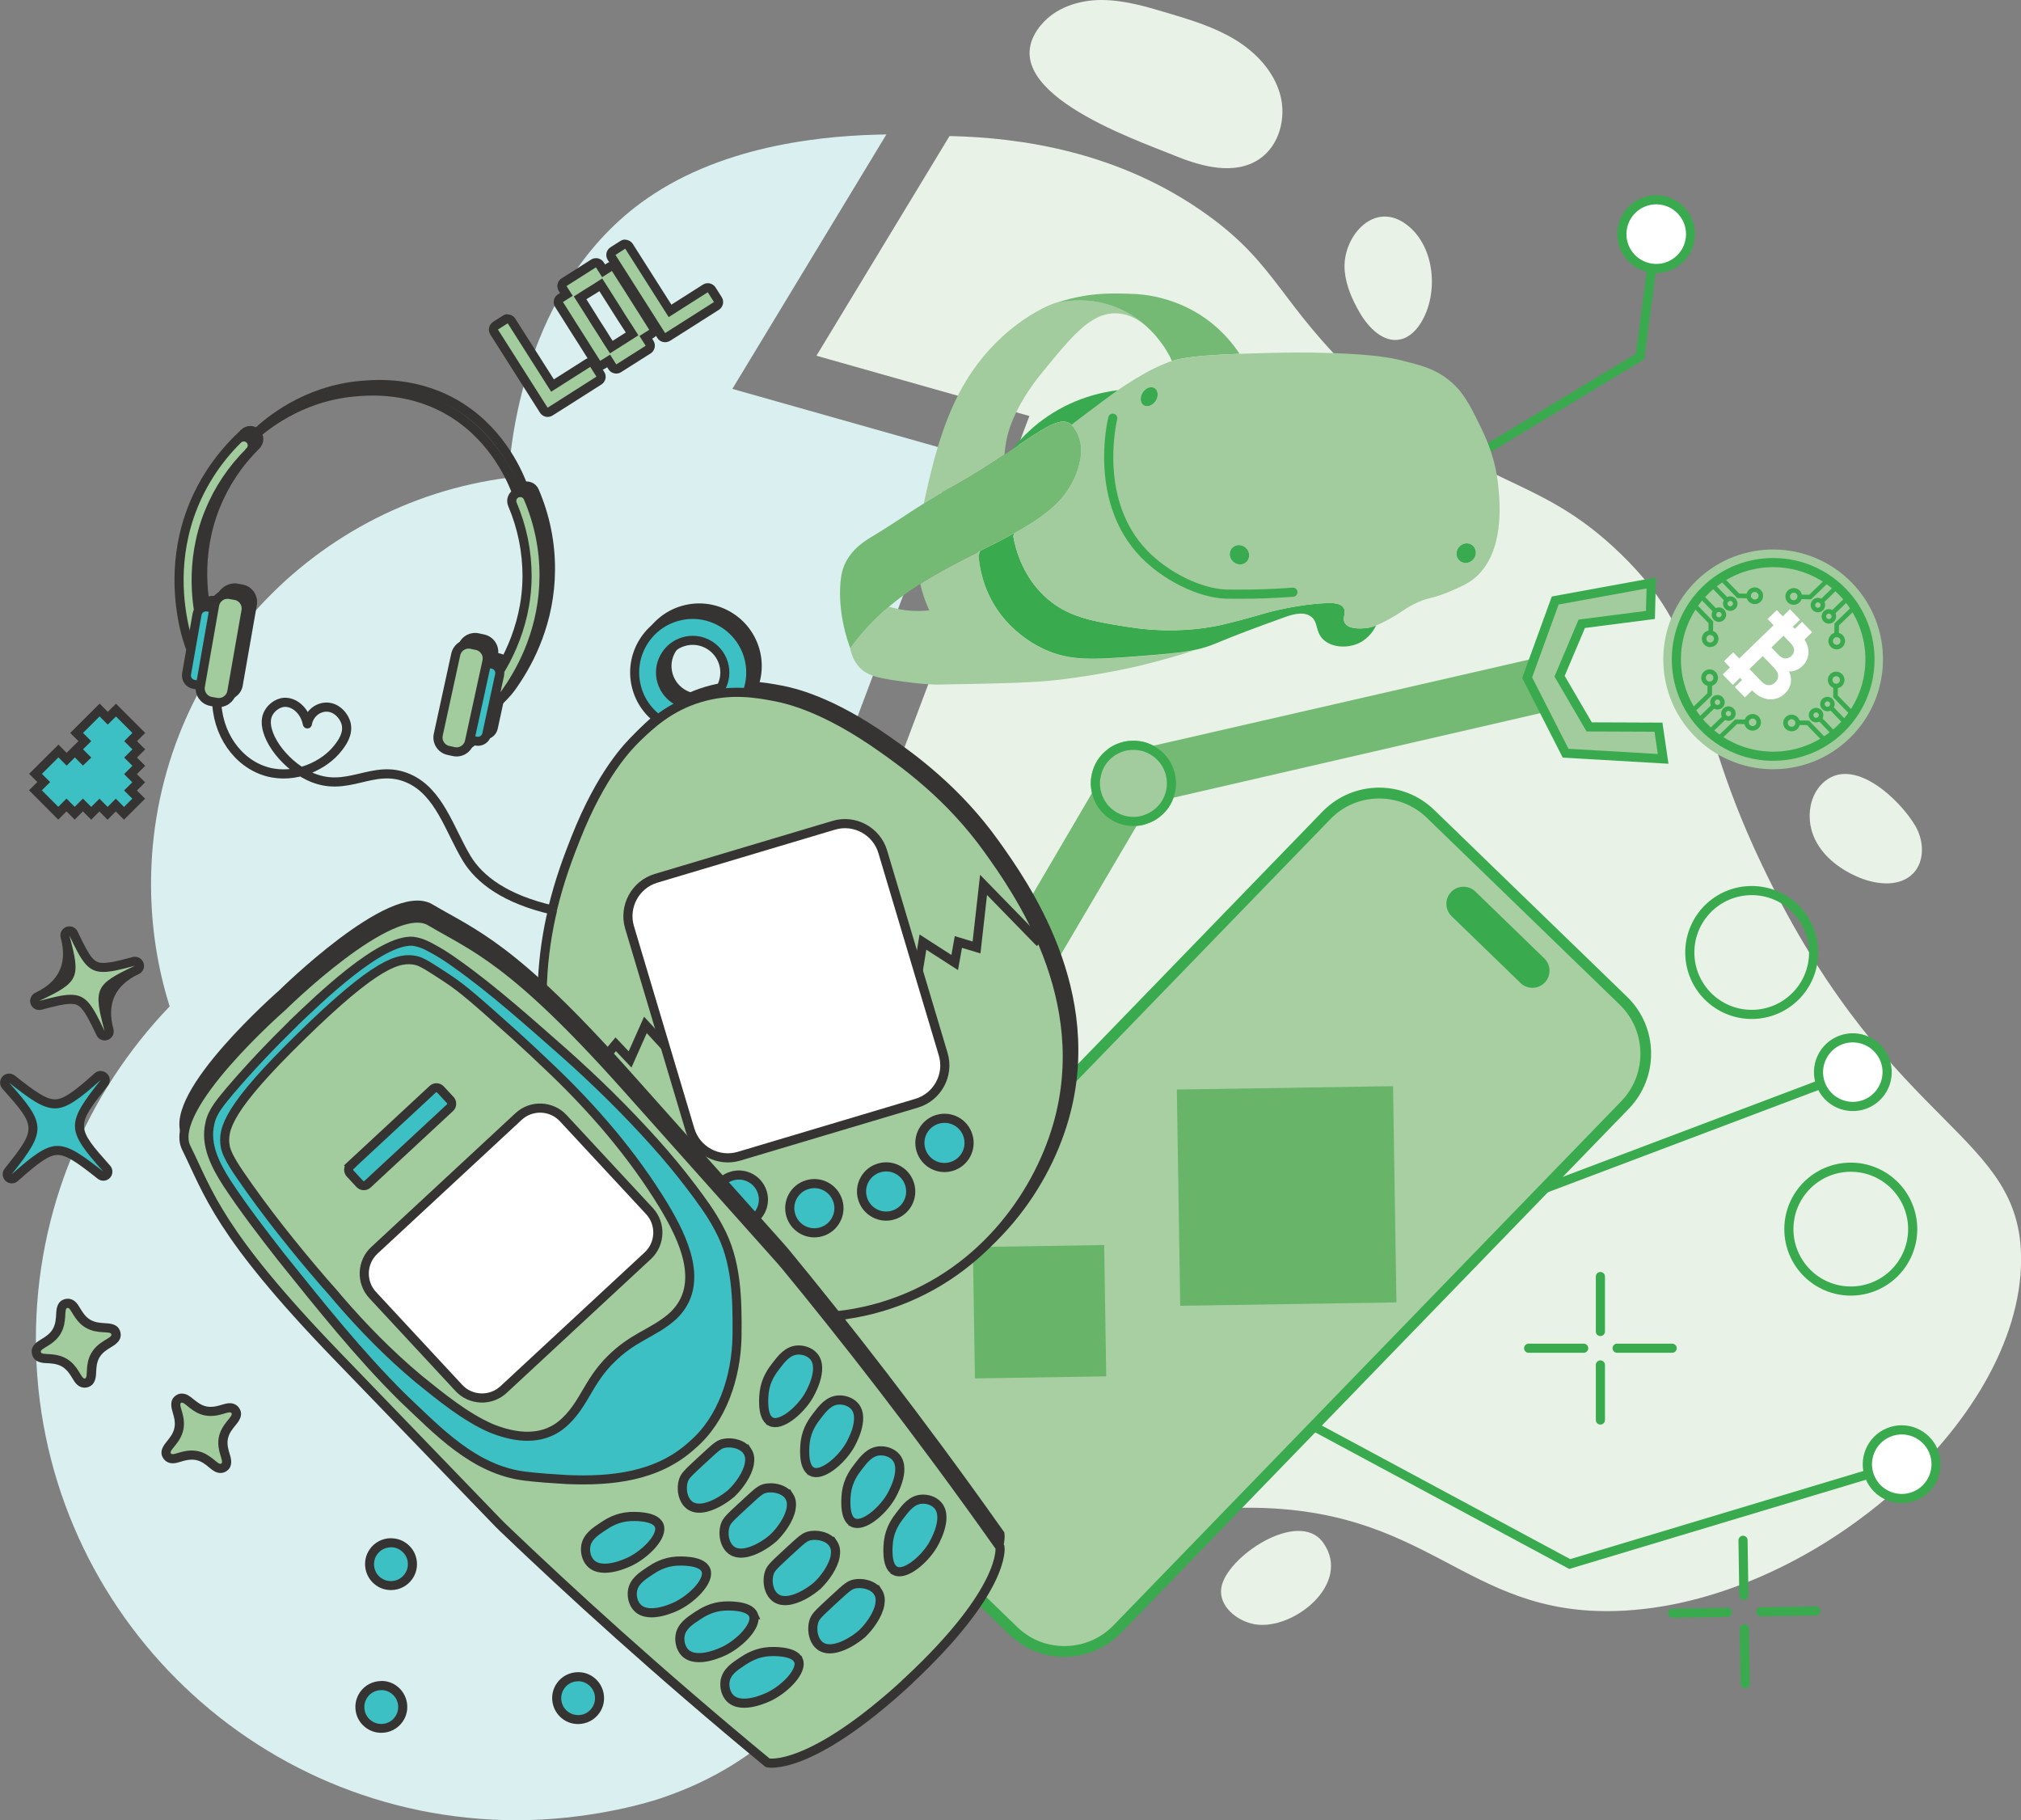 <?xml version="1.0" encoding="UTF-8"?>
<svg id="Layer_1" xmlns="http://www.w3.org/2000/svg" xmlns:xlink="http://www.w3.org/1999/xlink" viewBox="0 0 221.32 199.3">
  <rect x="0" y="0" width="221.32" height="199.3" fill="#808080" stroke="none"/>
  <defs>
    <style>
      .cls-1, .cls-2, .cls-3, .cls-4, .cls-5, .cls-6, .cls-7 {
        fill: none;
      }

      .cls-2, .cls-3 {
        stroke-linecap: round;
        stroke-linejoin: round;
      }

      .cls-2, .cls-5, .cls-6 {
        stroke: #3aaa4e;
      }

      .cls-8 {
        fill: #3aaa4e;
      }

      .cls-9 {
        fill: #a2cc9d;
      }

      .cls-10 {
        fill: #3aaa50;
      }

      .cls-11 {
        fill: #3dc0c3;
      }

      .cls-3, .cls-4, .cls-7 {
        stroke: #363432;
      }

      .cls-12 {
        fill: #e9f2e7;
      }

      .cls-13 {
        fill: #daefef;
      }

      .cls-14 {
        fill: #68b56a;
      }

      .cls-15 {
        fill: #fff;
      }

      .cls-4 {
        stroke-width: .99px;
      }

      .cls-4, .cls-5, .cls-6, .cls-7 {
        stroke-miterlimit: 10;
      }

      .cls-16 {
        fill: #75ba74;
      }

      .cls-17 {
        fill: #363432;
      }

      .cls-6 {
        stroke-width: .5px;
      }

      .cls-18 {
        clip-path: url(#clippath);
      }

      .cls-19 {
        fill: #a8cfa2;
      }
    </style>
    <clipPath id="clippath">
      <rect class="cls-1" width="221.32" height="199.3"/>
    </clipPath>
  </defs>
  <g class="cls-18">
    <path class="cls-13" d="M84.88,102.4l13.05,75.67c-9.54,7.3-13.09,14.6-25.54,18.82-1.86.63-8.18,2.41-15.79,2.41-29.09,0-52.67-23.58-52.67-52.67,0-14.14,5.58-26.98,14.65-36.44-1.33-4.23-2.04-8.73-2.04-13.39,0-22.83,17.07-41.69,39.15-44.5.15-2.78,1.39-20.95,15.1-30.52,8.76-6.12,20.09-6.97,26.28-7.06l-16.87,27.86,24.61,6.96-19.93,52.86Z"/>
    <path class="cls-12" d="M221.33,137.96c-.06,17.78-23.14,37.76-44.3,38.43-16.87.53-20.33-11.61-41.14-11.3-8.73.13-21.14,2.44-32.5,9.27l-12.32-71.37,21.66-57.44-23.32-6.6,14.57-24.05c.06,0,.13,0,.19,0,7.41.18,18.35,1.62,28.1,8.67,7.65,5.53,7.82,9.62,16.73,18.09,12.92,12.26,19.01,9.8,28.48,18.98,10.32,10,6.67,16.39,16.28,35.72,13.68,27.54,27.62,27.75,27.57,41.59"/>
    <path class="cls-15" d="M97.93,178.07c.63-.48,1.27-.95,1.95-1.43,1.16-.81,2.33-1.57,3.51-2.28l-5.46,3.71Z"/>
    <path class="cls-12" d="M147.26,29.68c.15,1.61.82,3.13,1.63,4.53.96,1.66,2.61,3.37,4.48,2.95,1.07-.24,1.87-1.14,2.4-2.1,1.8-3.22,1.32-8.38-1.95-10.62-3.52-2.42-6.9,1.65-6.56,5.23"/>
    <path class="cls-12" d="M114.04,2.7C115.6.83,118.16,0,120.6,0c2.44,0,4.82.69,7.16,1.39,2.56.76,5.14,1.54,7.43,2.91,2.29,1.38,4.27,3.44,4.99,6.01.72,2.57-.07,5.64-2.29,7.12-2.68,1.79-6.27.83-9.25-.39-4.49-1.83-20.49-7.28-14.61-14.34"/>
    <path class="cls-12" d="M199.59,85.76c-1.59,1.52-1.79,4.14-.84,6.12.95,1.98,2.85,3.38,4.89,4.22,1.94.79,4.43,1.03,5.88-.48,1.29-1.34,1.17-3.58.23-5.19-1.65-2.83-6.84-7.85-10.16-4.67"/>
    <path class="cls-12" d="M137.44,177.85c-1.98-.33-3.98-1.98-3.7-3.96.47-3.39,8.47-8.74,11.16-4.98,3.21,4.49-3.29,9.64-7.46,8.94"/>
    <line class="cls-2" x1="183.14" y1="176.63" x2="189.17" y2="176.54"/>
    <line class="cls-2" x1="192.83" y1="176.48" x2="198.85" y2="176.39"/>
    <line class="cls-2" x1="190.88" y1="168.65" x2="190.97" y2="174.68"/>
    <line class="cls-2" x1="191.03" y1="178.34" x2="191.12" y2="184.36"/>
    <line class="cls-2" x1="167.4" y1="147.62" x2="173.43" y2="147.62"/>
    <line class="cls-2" x1="177.09" y1="147.62" x2="183.12" y2="147.62"/>
    <line class="cls-2" x1="175.26" y1="155.48" x2="175.26" y2="149.45"/>
    <line class="cls-2" x1="175.26" y1="145.79" x2="175.26" y2="139.77"/>
    <circle class="cls-2" cx="191.83" cy="104.29" r="6.78"/>
    <circle class="cls-2" cx="202.68" cy="134.58" r="6.78"/>
    <polyline class="cls-5" points="163.07 49.02 179.6 39.04 181.4 25.42"/>
    <path class="cls-15" d="M185.1,26.12c.27-2.06-1.18-3.95-3.24-4.22s-3.95,1.18-4.22,3.24c-.27,2.06,1.18,3.95,3.24,4.22,2.06.27,3.95-1.18,4.22-3.24"/>
    <path class="cls-8" d="M185.59,26.19c-.31,2.33-2.45,3.97-4.78,3.67-2.33-.31-3.97-2.45-3.67-4.78.31-2.33,2.45-3.97,4.78-3.67,2.33.31,3.97,2.45,3.67,4.78-.31,2.33.31-2.33,0,0M178.14,25.21c-.24,1.78,1.02,3.42,2.81,3.66,1.78.24,3.42-1.02,3.66-2.81.23-1.78-1.02-3.42-2.81-3.66-1.78-.23-3.42,1.02-3.66,2.81-.24,1.78.24-1.78,0,0"/>
    <path class="cls-11" d="M42.82,173.6c-.48,0-.95-.15-1.34-.42-1.06-.74-1.32-2.21-.58-3.27.44-.63,1.16-1,1.93-1,.48,0,.95.15,1.34.42,1.06.74,1.32,2.21.58,3.27-.44.63-1.16,1-1.92,1"/>
    <path class="cls-17" d="M42.82,169.41c.37,0,.74.11,1.06.34.84.59,1.04,1.74.45,2.58-.36.51-.93.79-1.52.79-.37,0-.74-.11-1.06-.33-.84-.59-1.04-1.74-.46-2.58.36-.51.93-.79,1.52-.79M42.82,168.42c-.93,0-1.8.45-2.33,1.21-.9,1.28-.58,3.06.7,3.96.48.34,1.04.51,1.63.51.93,0,1.8-.45,2.33-1.21.44-.62.6-1.38.47-2.12-.13-.75-.55-1.4-1.17-1.83-.48-.34-1.04-.51-1.63-.51"/>
    <path class="cls-11" d="M41.76,189.25c-.48,0-.95-.15-1.34-.43-.51-.36-.86-.9-.97-1.51-.11-.62.03-1.24.39-1.75.44-.63,1.16-1,1.92-1,.48,0,.95.15,1.35.42.51.36.86.9.97,1.51.11.62-.03,1.24-.39,1.75-.44.63-1.16,1-1.92,1"/>
    <path class="cls-17" d="M41.76,185.05c.37,0,.74.11,1.06.34.84.59,1.04,1.74.45,2.58-.36.52-.93.79-1.52.79-.37,0-.74-.11-1.06-.33-.84-.59-1.04-1.74-.46-2.58.36-.52.93-.79,1.52-.79M41.76,184.06c-.93,0-1.8.45-2.33,1.21-.43.62-.6,1.38-.47,2.12.13.75.55,1.4,1.17,1.83.48.34,1.04.51,1.63.51.93,0,1.8-.45,2.33-1.21.9-1.28.58-3.06-.7-3.96-.48-.34-1.04-.51-1.63-.51"/>
    <path class="cls-11" d="M63.3,188.28c-.48,0-.95-.15-1.34-.42-.51-.36-.86-.9-.97-1.51-.11-.62.03-1.24.39-1.75.44-.63,1.16-1,1.92-1,.48,0,.95.15,1.34.42,1.06.74,1.32,2.21.58,3.27-.44.63-1.16,1-1.92,1"/>
    <path class="cls-17" d="M63.31,184.08c.37,0,.74.11,1.06.34.84.59,1.04,1.74.46,2.58-.36.52-.93.79-1.52.79-.37,0-.74-.11-1.06-.33-.84-.59-1.04-1.74-.46-2.58.36-.52.93-.79,1.52-.79M63.31,183.09c-.93,0-1.8.45-2.33,1.21-.9,1.28-.58,3.06.7,3.96.48.34,1.04.51,1.63.51.93,0,1.8-.45,2.33-1.21.9-1.28.58-3.06-.7-3.96-.48-.34-1.04-.51-1.63-.51"/>
    <path class="cls-9" d="M11.46,113.41c-.19,0-.36-.11-.45-.28-1.4-2.96-1.93-3.71-3.27-3.71-.75,0-1.75.23-3.33.66-.04.01-.09.02-.13.02-.2,0-.39-.12-.47-.32-.09-.24.02-.51.25-.62,4.17-1.96,4.26-2.15,3.05-6.6-.07-.25.07-.51.31-.59.06-.02.11-.03.17-.03.19,0,.36.11.45.28,1.39,2.96,1.92,3.71,3.27,3.71.75,0,1.75-.23,3.33-.66.04-.01.09-.02.13-.02.2,0,.39.12.47.32.09.24-.02.51-.25.62-4.17,1.96-4.26,2.15-3.05,6.6.07.25-.07.51-.31.6-.06.02-.11.03-.17.03"/>
    <path class="cls-17" d="M7.6,102.43c1.38,2.93,2.03,3.99,3.72,3.99.83,0,1.91-.26,3.46-.68-4.38,2.06-4.58,2.5-3.32,7.17-1.38-2.93-2.03-4-3.72-3.99-.83,0-1.91.26-3.46.68,4.38-2.06,4.58-2.5,3.32-7.17M7.6,101.43c-.11,0-.23.02-.34.06-.48.18-.75.69-.61,1.19q1.13,4.18-2.78,6.02c-.46.22-.69.76-.51,1.24.15.4.52.65.93.65.09,0,.17-.01.26-.03,1.5-.41,2.5-.64,3.2-.64.96,0,1.37.34,2.82,3.43.17.36.52.57.9.57.11,0,.23-.02.34-.06.48-.18.75-.69.61-1.19q-1.13-4.18,2.78-6.02c.47-.22.69-.76.51-1.24-.15-.4-.52-.65-.93-.65-.09,0-.17.01-.26.03-1.5.41-2.5.64-3.2.64-.96,0-1.37-.34-2.82-3.43-.17-.36-.52-.57-.9-.57"/>
    <path class="cls-11" d="M1.28,129.07c-.12,0-.25-.04-.34-.14-.19-.18-.21-.47-.05-.67,3.67-4.63,3.66-4.98-.27-9.4-.17-.19-.17-.48,0-.67.1-.1.23-.15.36-.15.11,0,.22.03.31.11,2.37,1.88,3.62,2.71,4.72,2.71s2.32-.88,4.68-2.98c.09-.08.21-.12.33-.12s.24.04.34.13c.19.18.21.47.05.67-3.67,4.63-3.66,4.99.27,9.4.17.19.17.48-.01.67-.1.1-.23.15-.36.15-.11,0-.22-.03-.31-.11-2.37-1.88-3.62-2.71-4.72-2.71s-2.32.88-4.68,2.98c-.09.08-.21.12-.33.12"/>
    <path class="cls-17" d="M11.03,118.25c-3.82,4.82-3.8,5.44.29,10.04-2.37-1.87-3.72-2.82-5.03-2.82s-2.67,1.03-5.01,3.11c3.82-4.82,3.8-5.44-.29-10.04,2.37,1.87,3.72,2.82,5.03,2.82s2.67-1.03,5.01-3.11M11.03,117.26c-.23,0-.47.08-.66.25-2.22,1.98-3.38,2.86-4.35,2.86s-2.13-.81-4.41-2.61c-.18-.14-.4-.21-.61-.21-.26,0-.53.1-.72.31-.35.37-.36.95-.02,1.34,3.77,4.24,3.77,4.32.25,8.76-.32.4-.28.98.1,1.34.19.18.44.27.68.27s.47-.08.66-.25c2.22-1.98,3.38-2.86,4.35-2.86s2.13.8,4.41,2.61c.18.14.4.21.61.21.26,0,.53-.11.72-.31.35-.37.36-.96.02-1.34-3.77-4.24-3.77-4.32-.25-8.76.32-.4.28-.98-.1-1.33-.19-.18-.44-.27-.68-.27"/>
    <path class="cls-9" d="M9.27,151.44c-.44,0-.67-.37-.93-.8-.26-.44-.63-1.04-1.28-1.43-.65-.39-1.35-.42-1.86-.45-.5-.03-1.08-.06-1.21-.6-.14-.54.35-.84.79-1.1.44-.26,1.04-.63,1.43-1.28.39-.65.42-1.35.45-1.86.03-.51.05-1.08.6-1.21.04,0,.12-.02.16-.02.44,0,.67.37.93.81.26.44.63,1.04,1.28,1.42.65.39,1.35.42,1.86.45.5.03,1.08.06,1.21.6.14.54-.36.84-.8,1.11-.45.27-1.07.65-1.45,1.31-.37.64-.4,1.32-.42,1.82-.02.5-.05,1.06-.58,1.2-.04,0-.12.02-.17.02"/>
    <path class="cls-17" d="M7.41,143.2c.4,0,.67,1.39,1.95,2.16,1.33.79,2.73.31,2.84.74.11.43-1.41.69-2.2,2.05-.76,1.31-.29,2.68-.7,2.79-.01,0-.03,0-.04,0-.39,0-.67-1.4-1.95-2.16-1.33-.79-2.74-.32-2.84-.74-.11-.42,1.36-.67,2.16-1.99.79-1.33.32-2.74.74-2.84.01,0,.03,0,.04,0M7.41,142.2c-.08,0-.21.02-.29.04-.9.23-.95,1.13-.97,1.67-.03.48-.06,1.09-.38,1.63-.32.54-.84.85-1.25,1.1-.46.28-1.24.75-1.01,1.65.23.9,1.13.95,1.67.97.48.02,1.08.06,1.63.38.54.33.86.84,1.11,1.26.28.47.63,1.04,1.36,1.04.08,0,.21-.02.29-.04.9-.23.94-1.16.96-1.66.02-.47.05-1.06.35-1.59.32-.56.85-.88,1.28-1.14.47-.28,1.25-.76,1.02-1.66-.23-.9-1.13-.94-1.67-.97-.48-.03-1.09-.06-1.63-.38-.54-.32-.85-.84-1.1-1.25-.28-.47-.63-1.05-1.36-1.05"/>
    <path class="cls-9" d="M24.15,160.78c-.33,0-.59-.21-.92-.49-.4-.33-.94-.77-1.68-.92-.19-.04-.37-.05-.54-.05-.52,0-.98.14-1.36.25-.29.08-.51.15-.73.15-.36,0-.54-.19-.62-.31-.31-.46.06-.91.38-1.3.32-.4.77-.94.92-1.68.15-.74-.05-1.41-.19-1.9-.15-.49-.31-1.03.16-1.34.11-.07.24-.11.38-.11.33,0,.59.22.92.49.4.32.94.77,1.68.92.19.04.37.05.54.05.52,0,.98-.14,1.36-.25.29-.08.51-.15.73-.15.36,0,.54.19.62.31.31.47-.06.91-.38,1.31-.33.41-.79.96-.93,1.72-.14.73.06,1.38.21,1.86.15.48.31,1.02-.15,1.33-.11.07-.24.11-.38.11"/>
    <path class="cls-17" d="M19.93,153.58c.39,0,1.11,1.12,2.5,1.4.22.04.44.06.64.06.96,0,1.72-.4,2.08-.4.09,0,.16.03.2.09.25.37-1.1,1.12-1.39,2.66-.28,1.49.63,2.62.27,2.86-.03.02-.06.03-.1.03-.39,0-1.11-1.12-2.5-1.4-.22-.04-.44-.06-.64-.06-.96,0-1.72.4-2.08.4-.09,0-.16-.02-.2-.09-.24-.36,1.06-1.08,1.37-2.6.31-1.52-.61-2.68-.25-2.93.03-.02.06-.03.1-.03M19.93,152.58c-.23,0-.46.07-.65.2-.77.51-.51,1.38-.36,1.9.14.46.31,1.04.18,1.66-.12.62-.51,1.08-.81,1.46-.34.42-.92,1.12-.4,1.89.23.34.6.53,1.03.53.29,0,.56-.08.87-.17.36-.11.77-.23,1.22-.23.15,0,.3.02.44.04.62.12,1.09.51,1.46.82s.73.6,1.24.6c.23,0,.46-.07.65-.2.77-.52.5-1.41.35-1.89-.14-.45-.31-1.01-.2-1.62.12-.63.51-1.11.83-1.5.35-.42.93-1.13.41-1.9-.22-.34-.6-.53-1.03-.53-.29,0-.56.08-.87.17-.36.11-.77.23-1.22.23-.15,0-.3-.01-.44-.04-.62-.12-1.08-.51-1.46-.81-.38-.31-.73-.6-1.24-.6"/>
    <path class="cls-9" d="M59.97,45.17c-.17,0-.33-.08-.42-.23l-5.45-8.59c-.07-.11-.09-.25-.07-.38.03-.13.11-.24.22-.31l1.07-.68c.08-.05.17-.08.27-.08.04,0,.07,0,.11.01.13.03.24.11.31.22l4.5,7.09,3.87-2.46c.08-.05.18-.08.27-.08.04,0,.07,0,.11.01.13.03.24.11.31.22l.68,1.07c.07.11.1.25.07.38-.03.13-.11.24-.22.31l-5.37,3.4c-.08.05-.18.08-.27.08"/>
    <path class="cls-17" d="M55.6,35.4l.68,1.07h0s.68,1.07.68,1.07l.68,1.07.68,1.07.68,1.07h0s.68,1.07.68,1.07h0s.68,1.07.68,1.07h0s1.07-.68,1.07-.68l1.07-.68,1.07-.68h0l1.07-.68.68,1.07-1.07.68-1.07.68h0s-1.07.68-1.07.68h0l-1.07.68h0l-1.07.68h0s-.68-1.07-.68-1.07h0l-.68-1.07h0l-.68-1.07-.68-1.07h0s-.68-1.07-.68-1.07l-.68-1.07-.68-1.07-.68-1.07,1.07-.68ZM55.6,34.4c-.18,0-.37.05-.53.16l-1.07.68c-.22.14-.38.37-.44.63-.06.26,0,.53.13.75l.68,1.07.68,1.07.68,1.07.68,1.07.68,1.07.68,1.07.68,1.07.68,1.07c.19.3.51.47.84.47.18,0,.37-.05.53-.15l1.08-.68,1.07-.68,1.07-.68,1.07-.68,1.07-.68c.47-.3.61-.91.31-1.38l-.68-1.07c-.14-.22-.37-.38-.63-.44-.07-.02-.14-.02-.22-.02-.19,0-.37.05-.54.16l-1.07.68-1.07.68-1.07.68-.23.15-.15-.23-.68-1.07-.68-1.07-.68-1.07-.68-1.07-.68-1.07-.68-1.07c-.19-.3-.51-.46-.85-.46"/>
    <path class="cls-9" d="M72.85,37c-.17,0-.33-.08-.42-.23l-5.45-8.58c-.15-.23-.08-.54.15-.69l1.07-.68c.08-.05.18-.08.27-.08.17,0,.33.08.42.23l4.5,7.09,3.87-2.46c.08-.05.18-.08.27-.08.04,0,.07,0,.11.01.13.03.24.11.31.22l.68,1.07c.07.11.1.25.07.38-.03.13-.11.24-.22.31l-5.37,3.4c-.08.05-.18.08-.27.08"/>
    <path class="cls-17" d="M68.47,27.23l.68,1.07h0s.68,1.07.68,1.07h0s.68,1.07.68,1.07l.68,1.07.68,1.07.68,1.07h0s.68,1.07.68,1.07h0s1.07-.68,1.07-.68l1.07-.68h0l1.07-.68,1.07-.68.68,1.07-1.07.68-1.07.68-1.07.68h0s-1.07.68-1.07.68h0l-1.07.68h0l-.68-1.07-.68-1.07h0l-.68-1.07h0s-.68-1.07-.68-1.07h0s-.68-1.07-.68-1.07l-.68-1.07-.68-1.07-.68-1.07,1.07-.68ZM68.47,26.23c-.19,0-.37.05-.54.16l-1.07.68c-.47.3-.6.91-.31,1.38l.68,1.07.68,1.07.68,1.07.68,1.07.68,1.07.68,1.07.68,1.07.68,1.07c.14.23.37.39.64.44.07.01.14.02.21.02.19,0,.39-.06.55-.16l1.06-.67,1.07-.68,1.07-.68,1.07-.68,1.07-.68c.22-.14.38-.37.44-.63.06-.26.01-.53-.13-.75l-.68-1.07c-.14-.22-.37-.38-.63-.44-.07-.02-.14-.02-.22-.02-.19,0-.37.05-.54.16l-1.07.68-1.07.68-1.07.68-.23.15-.15-.23-.68-1.07-.68-1.07-.68-1.07-.68-1.07-.68-1.07-.68-1.07c-.14-.22-.37-.38-.63-.44-.07-.02-.15-.02-.22-.02"/>
    <path class="cls-9" d="M67.49,40.4c-.17,0-.33-.08-.42-.23l-.41-.65-.66.41c-.08.05-.18.08-.27.08-.17,0-.33-.08-.42-.23l-4.08-6.44c-.15-.23-.08-.54.15-.69l.65-.41-.41-.65c-.07-.11-.09-.25-.07-.38s.11-.24.22-.31l3.22-2.05c.08-.05.18-.08.27-.08.04,0,.07,0,.11.01.13.03.24.11.31.22l.41.66.65-.41c.08-.05.18-.08.27-.08.17,0,.33.08.42.23l.68,1.07.69,1.07,2.72,4.3c.15.23.08.54-.15.69l-.65.41.41.65c.07.11.09.25.07.38s-.11.24-.22.31l-1.08.68-2.14,1.36c-.08.05-.18.08-.27.08M64.58,34.27l.65,1.04.66,1.02.66,1.05.4.61,1.65-1.04.62-.4-.39-.62-.67-1.02-.65-1.05-1.71-2.68-.61.39-1.06.65-.61.39,1.05,1.66Z"/>
    <path class="cls-17" d="M65.26,29.27l.68,1.08,1.07-.68.68,1.07.69,1.07.68,1.08,1.36,2.14.68,1.08-1.07.68.68,1.07-1.08.68-2.14,1.36-.68-1.07-1.08.68-.68-1.07-.68-1.08-.68-1.07-.68-1.07-.68-1.08-.68-1.07,1.07-.68-.68-1.07,2.14-1.36,1.08-.69ZM66.8,38.69l2.07-1.31,1.04-.67-.66-1.04-.67-1.03-.65-1.04-.66-1.04-.66-1.04-.66-1.03-1.03.66-1.05.65-1.03.66.66,1.04.66,1.04.65,1.04.66,1.03.66,1.05.67,1.03M65.26,28.27c-.19,0-.38.05-.54.16l-1.08.69-2.14,1.36c-.47.3-.6.91-.31,1.38l.14.23-.23.14c-.47.3-.6.91-.31,1.38l.68,1.07.68,1.08.68,1.07.68,1.07.68,1.08.68,1.07c.19.3.51.46.85.46.18,0,.37-.05.53-.15l.24-.15.15.23c.19.3.51.46.85.46.18,0,.37-.05.54-.16l2.14-1.36,1.08-.68c.22-.14.38-.37.44-.63.06-.26.01-.53-.13-.76l-.14-.23.23-.14c.46-.29.6-.91.31-1.38l-.68-1.08-1.36-2.14-.68-1.08-.69-1.08-.68-1.06c-.19-.3-.51-.46-.85-.46-.18,0-.37.05-.54.16l-.22.14-.14-.23c-.14-.23-.37-.38-.63-.44-.07-.02-.15-.02-.22-.02M64.21,32.77l.19-.12,1.04-.64.2-.13.12.19.66,1.04.66,1.04.65,1.03.68,1.04.12.19-.21.13-1.23.78-.13-.2-.65-1.04-.67-1.04-.64-1.03-.66-1.05-.13-.2Z"/>
    <polygon class="cls-11" points="12.7 77.75 15.2 80.25 14.3 81.15 15.2 82.05 14.3 82.95 15.2 83.85 14.29 84.76 15.19 85.66 14.29 86.55 15.19 87.45 13.58 89.05 12.68 88.15 11.78 89.05 10.89 88.15 9.99 89.05 9.08 88.14 8.18 89.04 7.28 88.14 6.38 89.04 3.88 86.53 4.79 85.63 3.89 84.73 6.4 82.23 7.3 83.13 8.2 82.23 9.09 83.13 9.29 82.94 8.39 82.04 9.29 81.15 8.39 80.25 10.91 77.74 11.8 78.64 12.7 77.75"/>
    <polygon class="cls-4" points="12.7 77.75 15.2 80.25 14.3 81.15 15.2 82.05 14.3 82.95 15.2 83.85 14.29 84.76 15.19 85.66 14.29 86.55 15.19 87.45 13.58 89.05 12.68 88.15 11.78 89.05 10.89 88.15 9.99 89.05 9.08 88.14 8.18 89.04 7.28 88.14 6.38 89.04 3.88 86.53 4.79 85.63 3.89 84.73 6.4 82.23 7.3 83.13 8.2 82.23 9.09 83.13 9.29 82.94 8.39 82.04 9.29 81.15 8.39 80.25 10.91 77.74 11.8 78.64 12.7 77.75"/>
    <path class="cls-9" d="M202.54,80.84c4.78-4.62,4.9-12.24.28-17.01s-12.24-4.9-17.01-.28-4.9,12.24-.28,17.01c4.62,4.78,12.24,4.9,17.01.28"/>
    <path class="cls-5" d="M201.55,79.82c4.21-4.07,4.32-10.78.25-14.99-4.07-4.21-10.78-4.32-14.99-.25-4.21,4.07-4.32,10.78-.25,14.99,4.07,4.21,10.78,4.32,14.99.25Z"/>
    <polyline class="cls-6" points="200.2 63.46 198.23 65.37 197.12 65.35"/>
    <path class="cls-6" d="M196.89,65.78c.26-.25.27-.67.02-.94-.26-.26-.67-.27-.94-.01-.26.25-.27.67-.02.94.25.26.67.27.94.02Z"/>
    <line class="cls-6" x1="201.18" y1="64.22" x2="199.47" y2="65.87"/>
    <path class="cls-6" d="M199.46,66.64c-.22.21-.56.2-.77-.01-.21-.22-.2-.56.01-.77.22-.21.56-.2.77.01.21.22.2.56-.01.77Z"/>
    <polyline class="cls-6" points="203.11 66.47 201.14 68.37 201.12 69.49"/>
    <path class="cls-6" d="M200.68,69.7c.26-.25.68-.25.94.02.25.26.25.68-.02.94-.26.26-.68.25-.94-.01-.25-.26-.25-.68.02-.94Z"/>
    <line class="cls-6" x1="202.38" y1="65.47" x2="200.67" y2="67.12"/>
    <path class="cls-6" d="M199.9,67.1c-.22.21-.22.55-.01.77.21.22.55.22.77.01.22-.21.22-.55.01-.77-.21-.22-.55-.22-.77-.01Z"/>
    <polyline class="cls-6" points="187.24 74.9 187.23 76.01 185.25 77.92"/>
    <path class="cls-6" d="M187.68,74.69c-.26.25-.68.25-.94-.02-.25-.26-.25-.68.02-.94.26-.25.68-.25.94.02.25.26.25.68-.02.94Z"/>
    <line class="cls-6" x1="185.98" y1="78.92" x2="187.69" y2="77.27"/>
    <path class="cls-6" d="M188.46,77.28c.22-.21.22-.55.01-.77-.21-.22-.55-.22-.77-.01-.22.21-.22.55-.01.77.21.22.55.22.77.01Z"/>
    <polyline class="cls-6" points="188.16 80.92 190.13 79.02 191.24 79.04"/>
    <path class="cls-6" d="M191.47,78.61c-.26.25-.27.67-.02.94.26.26.67.27.94.02.26-.25.27-.67.02-.94-.25-.26-.67-.27-.94-.02Z"/>
    <line class="cls-6" x1="187.18" y1="80.16" x2="188.89" y2="78.51"/>
    <path class="cls-6" d="M188.9,77.74c.22-.21.56-.2.77.01.21.22.2.56-.01.77-.22.21-.56.2-.77-.01-.21-.21-.2-.56.01-.77Z"/>
    <polyline class="cls-6" points="202.91 78.21 201 76.24 201.02 75.13"/>
    <path class="cls-6" d="M200.6,74.91c.25.26.67.27.94.02.26-.25.27-.67.02-.94-.26-.26-.67-.27-.94-.02-.26.25-.27.67-.02.94Z"/>
    <line class="cls-6" x1="202.15" y1="79.19" x2="200.5" y2="77.48"/>
    <path class="cls-6" d="M199.73,77.47c-.21-.22-.2-.56.01-.77.22-.21.56-.2.77.01.21.21.2.56-.01.77-.22.21-.56.2-.77-.01Z"/>
    <polyline class="cls-6" points="199.9 81.12 198 79.15 196.89 79.13"/>
    <path class="cls-6" d="M196.68,78.7c.25.26.25.68-.02.94-.26.25-.68.25-.94-.02-.26-.26-.25-.68.01-.94.26-.25.68-.25.94.02Z"/>
    <line class="cls-6" x1="200.91" y1="80.39" x2="199.26" y2="78.68"/>
    <path class="cls-6" d="M199.27,77.92c-.21-.22-.55-.22-.77-.01-.22.21-.22.55-.01.77.21.22.55.22.77.01.22-.21.22-.55.01-.77Z"/>
    <polyline class="cls-6" points="191.47 65.26 190.36 65.24 188.45 63.27"/>
    <path class="cls-6" d="M191.68,65.69c-.25-.26-.25-.68.02-.94.26-.25.68-.25.94.02.26.26.25.68-.01.94-.26.25-.68.25-.94-.02Z"/>
    <line class="cls-6" x1="187.45" y1="63.99" x2="189.11" y2="65.7"/>
    <path class="cls-6" d="M189.09,66.47c.21.22.55.22.77.01.22-.21.22-.55.01-.77-.21-.22-.55-.22-.77-.01-.22.21-.22.55-.01.77Z"/>
    <polyline class="cls-6" points="185.45 66.17 187.36 68.14 187.34 69.26"/>
    <path class="cls-6" d="M187.76,69.48c-.25-.26-.67-.27-.94-.02-.26.26-.27.67-.02.94.26.26.67.27.94.02.26-.25.27-.67.02-.94Z"/>
    <line class="cls-6" x1="186.21" y1="65.2" x2="187.86" y2="66.9"/>
    <path class="cls-6" d="M188.63,66.92c.21.22.2.56-.01.77-.22.21-.56.2-.77-.01-.21-.22-.2-.56.01-.77.22-.21.56-.2.77.01Z"/>
    <path class="cls-15" d="M194.66,76.45c.29-.11.57-.28.82-.53.71-.69.82-1.56.44-2.41.53.02,1.03-.17,1.46-.58.22-.21.38-.44.49-.69.28-.64.23-1.37-.16-2.05-.03-.05-.06-.11-.1-.16l.83-.81-1.1-1.14-.79.77-.22-.23.79-.77-1.1-1.14-.79.77-.65-.68-1.01.98.65.68-3.76,3.64-.65-.68-1.01.98.65.68-.79.77,1.1,1.14.79-.77.22.23-.79.77,1.1,1.14.79-.77.07.07s.04.04.06.06c.81.79,1.8,1.04,2.66.72ZM194.33,73.19s.01.01.02.02c.04.05.08.09.12.14.37.47.34.98-.07,1.37-.41.4-.91.4-1.37.02-.05-.04-.09-.08-.13-.12l-1.32-1.37,1.46-1.41,1.31,1.35ZM193.99,70.89l1.32-1.28.79.82c.23.24.35.49.37.72,0,.1,0,.2-.04.29-.04.14-.13.26-.25.38-.12.11-.25.19-.39.24-.1.03-.2.04-.3.04-.24-.02-.48-.14-.71-.38l-.79-.82ZM197.45,69.8s-.08-.09-.12-.13c.04.04.08.09.12.13"/>
    <path class="cls-16" d="M182.12,83.09l-.5-3.47-7.6-.03-3.24-5.56.56-1.32h0s1.88-4.42,1.88-4.42l7.52-.96.09-3.5-10.52,1.92-2,5.52-.3.82-41.7,9.56c-.17-.09-.34-.18-.54-.25-.41-.16-.84-.25-1.19-.27-.1-.03-.17-.03-.23-.03h-.16c-.86-.02-1.72.21-2.47.65l-.07.04c-.11.07-.22.15-.32.23-.11.08-.22.17-.33.27-.84.75-1.36,1.74-1.5,2.83-.03.14-.04.29-.04.4-.02.24,0,.5.02.75.02.2.07.37.11.55l-9.63,16.43,5.17,3.04,9.35-15.88c.13,0,.26,0,.39-.03.29-.05.56-.12.75-.2.6-.19,1.14-.51,1.62-.94.29-.26.56-.56.78-.89.14-.21.25-.43.36-.66.05-.11.09-.23.13-.35l40.67-9.37.05.1.41.82,1.82,3.58,10.68.61Z"/>
    <path class="cls-9" d="M128.28,85.99c-.01.32-.07.63-.16.94-.05.19-.13.38-.21.56-.09.21-.2.41-.32.59-.19.29-.43.55-.69.79-.43.38-.91.67-1.44.84-.21.09-.44.14-.67.18-.2.04-.4.05-.61.05-.09,0-.19,0-.28,0-1.11-.06-2.13-.56-2.88-1.38-.42-.47-.72-1.02-.89-1.61-.08-.24-.12-.49-.15-.74-.03-.22-.03-.44-.02-.66,0-.11.01-.23.04-.34.13-.99.59-1.88,1.34-2.55.1-.09.2-.17.3-.24.1-.08.21-.16.32-.22h.01c.67-.4,1.43-.61,2.21-.59h.16s.07,0,.11.01c.4.03.78.11,1.14.25.25.1.49.21.7.35,1.27.77,2.07,2.19,1.99,3.77"/>
    <path class="cls-5" d="M128.28,85.99c-.01.32-.07.63-.16.94-.05.19-.13.38-.21.56-.09.21-.2.41-.32.59-.19.29-.43.55-.69.79-.43.38-.91.67-1.44.84-.21.09-.44.14-.67.18-.2.04-.4.05-.61.05-.09,0-.19,0-.28,0-1.11-.06-2.13-.56-2.88-1.38-.42-.47-.72-1.02-.89-1.61-.08-.24-.12-.49-.15-.74-.03-.22-.03-.44-.02-.66,0-.11.01-.23.04-.34.13-.99.59-1.88,1.34-2.55.1-.09.2-.17.3-.24.1-.08.21-.16.32-.22h.01c.67-.4,1.43-.61,2.21-.59h.16s.07,0,.11.01c.4.03.78.11,1.14.25.25.1.49.21.7.35,1.27.77,2.07,2.19,1.99,3.77Z"/>
    <polygon class="cls-9" points="182.13 83.09 171.45 82.47 167.24 74.2 170.31 65.75 180.83 63.83 180.74 67.33 173.22 68.3 170.79 74.04 174.03 79.59 181.62 79.62 182.13 83.09"/>
    <polygon class="cls-5" points="182.13 83.09 171.45 82.47 167.24 74.2 170.31 65.75 180.83 63.83 180.74 67.33 173.22 68.3 170.79 74.04 174.03 79.59 181.62 79.62 182.13 83.09"/>
    <path class="cls-9" d="M125.54,35.72c-.84-.72-1.86-1.29-3.05-1.4-1.03-.09-1.97.19-2.9.77-1.65,1.03-3.29,3.03-5.42,5.64-3.33,4.07-3.89,6.96-4.04,7.95-.06.38-.1.75-.13,1.09-1.75,1.17-3.84,2.52-6.32,3.86-.86.47-1.69.97-2.51,1.49.08-.41.18-.84.28-1.29.58-2.6,1.61-7.02,3.6-10.81,3.73-7.1,9.58-9.58,10.56-9.86.08-.02.17-.04.26-.06,1.42-.28,3.66-.47,6.12.44,1.46.55,2.63,1.34,3.55,2.18"/>
    <path class="cls-9" d="M131.02,71.13c-1.7.56-3.73,1.16-6.05,1.72-.87.21-4.23,1-8.9,1.57-2.82.34-6.35.41-13.41.54,0,0-1.51.03-4.94-.5-1.8-.29-2.8-.55-3.59-1.38-.66-.7-.92-1.53-1.02-2.08.34-.48.99-1.36,1.91-2.36.74-.81,1.53-1.55,2.34-2.22.52.17,1.17.32,1.93.41.97.11,1.82.07,2.48,0-.17-.37-.4-.9-.62-1.56-.14-.43-.27-.87-.37-1.34,2.17-1.38,4.41-2.52,6.55-3.59-.05.18-.11.35-.16.53.09,1.15.43,3.47,2,5.84.33.5,1.93,2.84,5.02,4.32,2.95,1.42,5.54,1.22,10.73.82,2.73-.22,4.52-.36,6.1-.71"/>
    <path class="cls-16" d="M135.75,38.74c-4.68.17-6.39.46-7.43.79-.03-.09-.08-.23-.15-.37-.04-.07-.08-.16-.13-.25,0,0,0,0,0,0-.06-.1-.12-.22-.2-.35-.05-.09-.11-.2-.18-.31-.08-.12-.16-.25-.25-.38-.01,0-.01,0-.01,0,0,0-.01,0-.01-.02-.03-.04-.05-.07-.08-.11-.09-.13-.19-.26-.29-.4-.03-.03-.06-.07-.09-.11-.06-.07-.12-.15-.18-.23-.17-.23-.37-.45-.59-.66t-.02-.02s-.02-.03-.03-.04c-.06-.06-.12-.11-.18-.18-.11-.1-.22-.21-.34-.32-.01-.02-.03-.03-.04-.04-.92-.84-2.09-1.63-3.55-2.18-2.46-.91-4.7-.72-6.12-.44-.09.02-.18.04-.26.06.91-.31,2.06-.63,3.39-.83,1.52-.23,2.7-.22,3.65-.21,1.13.02,2.22.03,3.54.28,2.52.47,4.32,1.5,4.93,1.87,2.4,1.45,3.86,3.29,4.63,4.47"/>
    <path class="cls-8" d="M150.69,68.49c-.16.36-.7,1.36-1.86,1.92-1.27.6-2.95.51-3.9-.37-.94-.88-.52-1.95-1.4-2.56-.88-.6-2.16-.15-3.04.17-3.28,1.19-4.92,1.79-7.35,2.8-.69.29-1.36.5-2.08.67,0,0-.03,0-.04,0-1.58.35-3.37.49-6.1.71-5.19.4-7.78.6-10.73-.82-3.09-1.48-4.69-3.82-5.02-4.32-1.57-2.37-1.91-4.69-2-5.84.05-.18.11-.35.16-.53,1.32-.67,2.59-1.3,3.78-1.96-.05.12-.1.23-.15.35.27,1.47,1.02,4.26,3.36,6.5,2.46,2.36,5.32,2.81,9.14,3.42,1.09.17,3.41.51,6.36.33,1.28-.08,2.68-.25,4.14-.59.7-.16,2.48-.61,4.59-1.23,0,0,3.37-.99,6.82-1.11.47-.02,1.42-.03,1.77.52.34.54-.2,1.12.15,1.68.44.71,1.85.58,2.2.55.44-.04.82-.15,1.2-.3"/>
    <path class="cls-9" d="M164.08,53.26c-.3-3.11-1.34-5.32-2.14-6.93-1.03-2.07-1.75-3.53-3.38-4.8-1.47-1.14-2.86-1.51-4.96-2.04-1.23-.31-3.13-.69-8.02-.84-2.88-.09-4.96-.05-7.56.02-.83.02-1.58.05-2.27.07-4.68.17-6.39.46-7.43.79-.22.07-.42.14-.6.22-1.76.69-3.22,1.62-4.28,2.29-.24.15-.52.33-1.01.68-.72.51-1.91,1.39-4.16,3.09-.33.25-.64.49-.93.71.38.37.65.96.69,1.05.62,1.34.31,2.67.13,3.39-.54,2.07-1.77,3.46-2.08,3.8-.4.43-.83.83-1.3,1.21-1.07.87-2.31,1.65-3.67,2.4-.05.12-.1.23-.15.35.27,1.47,1.02,4.26,3.36,6.5,2.46,2.36,5.32,2.81,9.14,3.42,1.09.17,3.41.51,6.36.33,1.28-.08,2.68-.25,4.14-.59.7-.16,2.48-.61,4.59-1.23,0,0,3.37-.99,6.82-1.11.47-.02,1.42-.03,1.77.52.34.54-.2,1.12.15,1.68.44.71,1.85.58,2.2.55.44-.04.82-.15,1.2-.3.29-.11.59-.26.91-.42,1.83-.95,2.04-1.3,3.16-1.88,1.63-.85,1.97-.54,4.07-1.45.68-.3,1.93-.79,2.72-1.49,3.23-2.8,2.71-8.16,2.53-9.99M125.73,44.47c-.56.08-.88-.39-.8-.94.07-.48.42-.93.84-1.08.46-.17.92.05,1,.59.09.64-.41,1.34-1.04,1.43M135.9,61.8c-.56.05-1.09-.35-1.21-.9-.12-.58.25-1.13.84-1.21.6-.08,1.18.36,1.26.97.08.59-.33,1.09-.89,1.14M160.71,61.62c-.57.11-1.11-.26-1.2-.85-.08-.6.36-1.18.97-1.27.59-.08,1.09.34,1.14.92.04.56-.36,1.09-.91,1.2"/>
    <path class="cls-10" d="M122.43,42.72c-.72.51-1.91,1.39-4.16,3.09-.33.25-.64.49-.93.71-.05-.05-.1-.09-.15-.13-1.08-.81-3.06.59-6.33,2.81.77-.99,1.87-2.17,3.35-3.25,3.19-2.34,6.44-3.01,8.22-3.23"/>
    <path class="cls-2" d="M121.86,45.79c-.17.73-2.04,9.18,3.4,14.83,2.4,2.49,6.12,4.33,9,4.43.43.01,1.67.02,2.94,0,1.85-.04,3.37-.13,4.39-.21"/>
    <path class="cls-16" d="M118.16,50.96c-.54,2.07-1.77,3.46-2.08,3.8-.4.43-.83.83-1.3,1.21-1.07.87-2.31,1.65-3.67,2.4-1.19.66-2.46,1.29-3.78,1.96-2.14,1.07-4.38,2.21-6.55,3.59-1.17.74-2.32,1.57-3.42,2.5-.81.67-1.6,1.41-2.34,2.22-.92,1-1.57,1.88-1.91,2.36,0-.03-.02-.07-.03-.1-.9-2.49-1.08-4.56-1.09-5.91,0-1.95.34-2.81.48-3.12.77-1.78,2.31-2.69,3.08-3.15,1.91-1.14,3.74-2.42,5.62-3.6.82-.52,1.65-1.02,2.51-1.49,2.48-1.34,4.57-2.69,6.32-3.86.3-.2.58-.39.86-.57,3.27-2.22,5.25-3.62,6.33-2.81.05.04.1.08.15.13.38.37.65.96.69,1.05.62,1.34.31,2.67.13,3.39"/>
    <path class="cls-10" d="M136.79,60.66c.08.59-.33,1.09-.89,1.14s-1.09-.35-1.21-.9c-.12-.58.25-1.13.84-1.21.6-.08,1.18.36,1.26.97"/>
    <path class="cls-10" d="M125.73,44.47c-.56.08-.88-.39-.8-.94.07-.48.42-.93.84-1.08.46-.17.92.05,1,.59.09.64-.41,1.34-1.04,1.43"/>
    <path class="cls-10" d="M161.62,60.42c.04.56-.36,1.09-.91,1.2-.57.11-1.11-.26-1.2-.85-.08-.6.36-1.18.97-1.27.59-.08,1.09.34,1.14.92"/>
    <polyline class="cls-5" points="141.62 154.97 171.9 171.25 208.46 160.26"/>
    <path class="cls-15" d="M209.34,163.92c1.99-.6,3.12-2.69,2.52-4.68-.6-1.99-2.69-3.12-4.68-2.52-1.99.6-3.12,2.69-2.52,4.68.6,1.99,2.69,3.12,4.68,2.52"/>
    <path class="cls-8" d="M209.48,164.4c-2.25.68-4.63-.6-5.31-2.85-.68-2.25.6-4.63,2.85-5.31,2.25-.68,4.63.6,5.31,2.85.68,2.25-.6,4.63-2.85,5.31-2.25.68,2.25-.68,0,0M207.32,157.2c-1.72.52-2.7,2.34-2.18,4.06.52,1.72,2.34,2.7,4.06,2.18,1.72-.52,2.7-2.34,2.18-4.06-.52-1.72-2.34-2.7-4.06-2.18-1.72.52,1.72-.52,0,0"/>
    <line class="cls-5" x1="165.79" y1="131.41" x2="203.1" y2="117.32"/>
    <path class="cls-15" d="M204.23,120.91c1.94-.73,2.92-2.9,2.19-4.85-.73-1.94-2.9-2.92-4.85-2.19-1.94.73-2.92,2.9-2.19,4.84.73,1.94,2.9,2.92,4.85,2.19"/>
    <path class="cls-8" d="M204.41,121.38c-2.2.83-4.66-.28-5.49-2.48-.83-2.2.28-4.66,2.48-5.49,2.2-.83,4.66.28,5.49,2.48.83,2.2-.28,4.66-2.48,5.49-2.2.83,2.2-.83,0,0M201.75,114.34c-1.68.64-2.53,2.52-1.9,4.2.64,1.68,2.52,2.53,4.2,1.9,1.68-.64,2.53-2.52,1.9-4.2-.64-1.68-2.52-2.53-4.2-1.9s1.68-.64,0,0"/>
    <path class="cls-19" d="M116.56,180.82c-2.11,0-4.1-.81-5.62-2.28l-21.12-20.46c-3.2-3.1-3.28-8.22-.18-11.42l55.59-57.37c1.53-1.58,3.59-2.46,5.8-2.46s4.1.81,5.62,2.28l21.12,20.46c1.55,1.5,2.42,3.51,2.45,5.67.03,2.16-.77,4.2-2.27,5.75l-55.59,57.37c-1.53,1.58-3.59,2.45-5.8,2.45"/>
    <path class="cls-8" d="M151.04,87.43c1.95,0,3.8.75,5.21,2.11l21.12,20.46c2.96,2.87,3.04,7.62.17,10.58l-55.59,57.37c-1.42,1.47-3.33,2.28-5.37,2.28s-3.8-.75-5.21-2.11l-21.12-20.46c-2.96-2.87-3.04-7.62-.17-10.58l55.59-57.37c1.42-1.47,3.33-2.28,5.37-2.28M151.04,86.24c-2.26,0-4.52.88-6.23,2.64l-55.59,57.37c-3.33,3.44-3.25,8.92.19,12.26l21.12,20.46c1.68,1.63,3.86,2.44,6.03,2.44s4.52-.88,6.22-2.64l55.59-57.37c3.33-3.44,3.25-8.93-.19-12.26l-21.12-20.46c-1.68-1.63-3.86-2.44-6.03-2.44"/>
    <path class="cls-8" d="M166.51,107.63l-7.55-7.32c-.74-.72-.76-1.91-.04-2.65.72-.74,1.91-.76,2.65-.04l7.55,7.32c.74.72.76,1.91.04,2.65-.72.74-1.91.76-2.65.04"/>
    <rect class="cls-14" x="106.65" y="136.43" width="14.38" height="14.38" transform="translate(-2.24 1.81) rotate(-.9)"/>
    <rect class="cls-14" x="129.06" y="119.11" width="23.68" height="23.68" transform="translate(-2.04 2.23) rotate(-.9)"/>
    <path class="cls-19" d="M108.64,170.99s-.03,0-.04-.02l-11.14-10.79.04-.1,11.18,10.81-.04.1Z"/>
    <path class="cls-8" d="M97.5,159.25c-.23,0-.47.09-.64.27-.34.35-.33.92.02,1.26l11.14,10.79c.17.17.4.25.62.25.23,0,.47-.09.64-.27.34-.35.33-.92-.02-1.26l-11.14-10.79c-.17-.17-.4-.25-.62-.25"/>
    <path class="cls-3" d="M23.73,76.43c-.04,3.88,2.32,7.18,5.53,8.07,3.07.85,6.28-.67,7.77-2.62.39-.5,1.16-1.52.87-2.66-.23-.88-1.13-1.9-2.32-1.79-.95.09-1.75.84-1.92,1.83-.29-1.48-1.45-2.43-2.54-2.36-.81.06-1.56.7-1.83,1.41-.71,1.9,1.61,5.25,4.52,6.65,4.23,2.04,6.99-1.46,10.93.27,3.36,1.48,4.47,5.58,6.35,8.73,1.42,2.37,4.31,4.51,9.43,5.68"/>
    <path class="cls-17" d="M60.28,62.42c-.03,5.59-2.26,9.92-4.02,12.46l-.03.04c-.05.07-.15.24-.31.44-.17.23-.4.51-.7.82-.21.22-.46.45-.74.69l-.02-.62c-.1-.03-.19-.07-.28-.14-.4-.32-.47-.9-.16-1.32,1.62-2.09,4.37-6.49,4.4-12.39,0-2.69-.52-5.34-1.6-7.88-.21-.48,0-1.03.49-1.23.47-.2,1.02.02,1.22.49,1.19,2.77,1.77,5.68,1.75,8.62"/>
    <path class="cls-7" d="M60.28,62.42c-.03,5.59-2.26,9.92-4.02,12.46l-.03.04c-.05.07-.15.24-.31.44-.17.23-.4.51-.7.82-.21.22-.46.45-.74.69l-.02-.62c-.1-.03-.19-.07-.28-.14-.4-.32-.47-.9-.16-1.32,1.62-2.09,4.37-6.49,4.4-12.39,0-2.69-.52-5.34-1.6-7.88-.21-.48,0-1.03.49-1.23.47-.2,1.02.02,1.22.49,1.19,2.77,1.77,5.68,1.75,8.62Z"/>
    <path class="cls-17" d="M54.4,71.98l.26.06c.53.12.87.65.75,1.18l-1.41,6.47c-.12.53-.65.87-1.18.75l-.26-.06c-.53-.12-.87-.64-.76-1.18l1.41-6.48c.11-.53.64-.87,1.17-.75"/>
    <path class="cls-4" d="M50.3,75.09h6.63c.55,0,.99.44.99.99v.27c0,.55-.44.99-.99.99h-6.63c-.55,0-.99-.44-.99-.99v-.27c0-.54.44-.99.99-.99Z" transform="translate(-32.22 112.47) rotate(-77.77)"/>
    <path class="cls-17" d="M28.06,48.74c-1.96,1.94-3.45,4.18-4.46,6.68-2.2,5.47-1.34,10.58-.62,13.13.07.27.03.53-.11.74l.15.07s-1.18,1.45-1.42.95c-.13-.27-.29-.82-.42-1.23-.09-.33-.16-.57-.16-.57-.73-2.92-1.42-8.16.84-13.78,1.11-2.74,2.75-5.2,4.89-7.32.37-.36.96-.36,1.32,0,.36.37.36.96-.01,1.32"/>
    <path class="cls-7" d="M28.06,48.74c-1.96,1.94-3.45,4.18-4.46,6.68-2.2,5.47-1.34,10.58-.62,13.13.07.27.03.53-.11.74l.15.07s-1.18,1.45-1.42.95c-.13-.27-.29-.82-.42-1.23-.09-.33-.16-.57-.16-.57-.73-2.92-1.42-8.16.84-13.78,1.11-2.74,2.75-5.2,4.89-7.32.37-.36.96-.36,1.32,0,.36.37.36.96-.01,1.32Z"/>
    <path class="cls-17" d="M23.69,65.8l-.26-.05c-.53-.09-1.05.27-1.14.8l-1.14,6.53c-.09.54.27,1.05.8,1.14l.26.05c.53.09,1.05-.27,1.14-.8l1.14-6.53c.09-.54-.27-1.05-.8-1.14"/>
    <path class="cls-4" d="M23.69,65.8l-.26-.05c-.53-.09-1.05.27-1.14.8l-1.14,6.53c-.09.54.27,1.05.8,1.14l.26.05c.53.09,1.05-.27,1.14-.8l1.14-6.53c.09-.54-.27-1.05-.8-1.14Z"/>
    <path class="cls-17" d="M52.34,69.83l.58.13c.78.17,1.28.95,1.11,1.72l-1.92,8.79c-.17.78-.95,1.28-1.72,1.11l-.58-.13c-.78-.17-1.28-.95-1.11-1.72l1.92-8.79c.17-.78.95-1.28,1.72-1.11"/>
    <path class="cls-7" d="M46.87,73.96h8.99c.8,0,1.45.65,1.45,1.45v.6c0,.8-.65,1.45-1.45,1.45h-8.99c-.8,0-1.45-.65-1.45-1.45v-.6c0-.8.65-1.45,1.45-1.45Z" transform="translate(-33.54 109.78) rotate(-77.71)"/>
    <path class="cls-17" d="M26.46,64.48l-.59-.1c-.78-.14-1.54.39-1.68,1.18l-1.55,8.86c-.14.79.39,1.54,1.18,1.68l.59.1c.78.14,1.54-.39,1.68-1.18l1.55-8.86c.14-.79-.39-1.54-1.18-1.68"/>
    <rect class="cls-7" x="19.19" y="68.54" width="11.89" height="3.49" rx="1.45" ry="1.45" transform="translate(-48.43 82.92) rotate(-80.06)"/>
    <path class="cls-7" d="M28.07,47.42c1.31-1.23,5.33-4.68,11.48-5.22,1.7-.15,6.29-.49,10.8,2.34,4.7,2.95,6.52,7.58,6.96,8.76"/>
    <path class="cls-9" d="M59.58,63.13c-.03,5.59-2.26,9.92-4.02,12.46l-.03.04c-.05.07-.15.24-.31.44-.17.23-.4.51-.7.82-.21.22-.46.45-.74.69l-.02-.62c-.1-.03-.19-.07-.28-.14-.4-.32-.47-.9-.16-1.32,1.62-2.09,4.37-6.49,4.4-12.39,0-2.69-.52-5.34-1.6-7.88-.21-.48.01-1.03.49-1.23.47-.2,1.02.02,1.22.49,1.19,2.77,1.77,5.68,1.75,8.62"/>
    <path class="cls-7" d="M59.58,63.13c-.03,5.59-2.26,9.92-4.02,12.46l-.03.04c-.05.07-.15.24-.31.44-.17.23-.4.51-.7.82-.21.22-.46.45-.74.69l-.02-.62c-.1-.03-.19-.07-.28-.14-.4-.32-.47-.9-.16-1.32,1.62-2.09,4.37-6.49,4.4-12.39,0-2.69-.52-5.34-1.6-7.88-.21-.48.01-1.03.49-1.23.47-.2,1.02.02,1.22.49,1.19,2.77,1.77,5.68,1.75,8.62Z"/>
    <path class="cls-11" d="M53.69,72.69l.26.06c.53.12.87.65.75,1.18l-1.41,6.47c-.12.53-.65.87-1.18.75l-.26-.06c-.53-.12-.87-.64-.76-1.18l1.41-6.48c.11-.53.64-.87,1.17-.75"/>
    <path class="cls-4" d="M49.6,75.79h6.63c.54,0,.99.44.99.99v.27c0,.55-.44.99-.99.99h-6.63c-.55,0-.99-.44-.99-.99v-.27c0-.55.44-.99.99-.99Z" transform="translate(-33.47 112.33) rotate(-77.77)"/>
    <path class="cls-9" d="M27.35,49.45c-1.96,1.94-3.45,4.18-4.46,6.68-2.2,5.47-1.34,10.58-.62,13.13.07.27.03.53-.11.74l.15.07s-1.18,1.44-1.42.95c-.13-.27-.29-.82-.42-1.24-.09-.33-.16-.57-.16-.57-.73-2.92-1.42-8.16.84-13.78,1.11-2.74,2.75-5.2,4.89-7.32.37-.36.96-.36,1.32,0,.36.37.36.96-.01,1.32"/>
    <path class="cls-7" d="M27.35,49.45c-1.96,1.94-3.45,4.18-4.46,6.68-2.2,5.47-1.34,10.58-.62,13.13.07.27.03.53-.11.74l.15.07s-1.18,1.44-1.42.95c-.13-.27-.29-.82-.42-1.24-.09-.33-.16-.57-.16-.57-.73-2.92-1.42-8.16.84-13.78,1.11-2.74,2.75-5.2,4.89-7.32.37-.36.96-.36,1.32,0,.36.37.36.96-.01,1.32Z"/>
    <path class="cls-11" d="M22.98,66.51l-.26-.05c-.53-.09-1.05.27-1.14.8l-1.15,6.53c-.09.54.27,1.05.8,1.14l.26.05c.53.09,1.05-.27,1.14-.8l1.14-6.53c.09-.54-.27-1.05-.8-1.14"/>
    <path class="cls-4" d="M22.98,66.51l-.26-.05c-.53-.09-1.05.27-1.14.8l-1.15,6.53c-.09.54.27,1.05.8,1.14l.26.05c.53.09,1.05-.27,1.14-.8l1.14-6.53c.09-.54-.27-1.05-.8-1.14Z"/>
    <path class="cls-9" d="M51.64,70.54l.58.13c.78.17,1.28.95,1.11,1.72l-1.92,8.79c-.17.78-.95,1.28-1.72,1.11l-.58-.13c-.78-.17-1.28-.95-1.11-1.72l1.92-8.79c.17-.78.95-1.28,1.72-1.11"/>
    <path class="cls-7" d="M46.16,74.67h8.99c.8,0,1.45.65,1.45,1.45v.6c0,.8-.65,1.45-1.45,1.45h-8.99c-.8,0-1.45-.65-1.45-1.45v-.6c0-.8.65-1.45,1.45-1.45Z" transform="translate(-34.79 109.65) rotate(-77.71)"/>
    <path class="cls-9" d="M25.75,65.19l-.59-.1c-.78-.14-1.54.39-1.68,1.18l-1.55,8.86c-.14.79.39,1.54,1.18,1.68l.59.1c.78.14,1.54-.39,1.68-1.18l1.55-8.86c.14-.79-.39-1.54-1.18-1.68"/>
    <path class="cls-7" d="M19.93,69.25h9c.8,0,1.45.65,1.45,1.45v.6c0,.8-.65,1.45-1.45,1.45h-8.99c-.8,0-1.45-.65-1.45-1.45v-.6c0-.8.65-1.45,1.45-1.45Z" transform="translate(-49.71 82.81) rotate(-80.06)"/>
    <path class="cls-7" d="M27.36,48.13c1.31-1.23,5.33-4.68,11.48-5.22,1.7-.15,6.29-.49,10.8,2.34,4.7,2.95,6.52,7.58,6.96,8.76"/>
    <path class="cls-17" d="M74.75,66.83c-3.36,1-5.28,4.55-4.27,7.91,1,3.36,4.55,5.27,7.91,4.27,3.36-1,5.27-4.54,4.27-7.9-1.01-3.37-4.55-5.28-7.9-4.28M77.57,76.3c-1.86.56-3.82-.51-4.38-2.37-.56-1.86.51-3.82,2.37-4.38,1.86-.56,3.82.51,4.38,2.37.56,1.86-.51,3.82-2.37,4.38"/>
    <path class="cls-4" d="M74.75,66.83c-3.36,1-5.28,4.55-4.27,7.91,1,3.36,4.55,5.27,7.91,4.27,3.36-1,5.27-4.54,4.27-7.9-1.01-3.37-4.55-5.28-7.9-4.28ZM77.57,76.3c-1.86.56-3.82-.51-4.38-2.37-.56-1.86.51-3.82,2.37-4.38,1.86-.56,3.82.51,4.38,2.37.56,1.86-.51,3.82-2.37,4.38Z"/>
    <path class="cls-17" d="M61.22,98.94c-.56,2.34-.99,5.02-1.11,7.96-.22,5.44-.81,19.99,10.21,29.43,6.26,5.36,16.4,9.19,26.94,6.05,10.56-3.14,16.96-11.92,19.26-19.85,4.04-13.94-4.43-25.78-7.59-30.21-4.16-5.81-8.97-9.27-11.74-11.22-6.2-4.37-10.26-5.27-11.65-5.54-1.99-.38-4.81-.88-8.17.12-3.36,1-5.44,2.97-6.9,4.38-1.01.98-3.92,3.96-6.7,11.01-.73,1.85-1.77,4.52-2.56,7.85"/>
    <path class="cls-7" d="M61.22,98.94c-.56,2.34-.99,5.02-1.11,7.96-.22,5.44-.81,19.99,10.21,29.43,6.26,5.36,16.4,9.19,26.94,6.05,10.56-3.14,16.96-11.92,19.26-19.85,4.04-13.94-4.43-25.78-7.59-30.21-4.16-5.81-8.97-9.27-11.74-11.22-6.2-4.37-10.26-5.27-11.65-5.54-1.99-.38-4.81-.88-8.17.12-3.36,1-5.44,2.97-6.9,4.38-1.01.98-3.92,3.96-6.7,11.01-.73,1.85-1.77,4.52-2.56,7.85"/>
    <polyline class="cls-7" points="60.72 118.62 62.42 109.92 66.81 115.23 68.14 113.63 69.71 115.29 71.39 111.52 73.54 113.85"/>
    <polyline class="cls-7" points="101.27 105.57 101.78 102.44 105.26 104.68 105.66 102.43 107.65 103.03 108.42 96.18 114.61 102.53"/>
    <path class="cls-17" d="M84.2,129.87c-.43-1.43-1.93-2.24-3.35-1.81-1.43.42-2.24,1.93-1.81,3.35.43,1.43,1.93,2.24,3.35,1.81,1.42-.42,2.24-1.93,1.81-3.35"/>
    <path class="cls-7" d="M84.2,129.87c-.43-1.43-1.93-2.24-3.35-1.81-1.43.42-2.24,1.93-1.81,3.35.43,1.43,1.93,2.24,3.35,1.81,1.42-.42,2.24-1.93,1.81-3.35Z"/>
    <path class="cls-17" d="M92.47,130.82c-.43-1.43-1.93-2.24-3.35-1.81-1.43.42-2.24,1.93-1.81,3.35.43,1.43,1.93,2.24,3.35,1.81,1.42-.42,2.24-1.93,1.81-3.35"/>
    <path class="cls-7" d="M92.47,130.82c-.43-1.43-1.93-2.24-3.35-1.81-1.43.42-2.24,1.93-1.81,3.35.43,1.43,1.93,2.24,3.35,1.81,1.42-.42,2.24-1.93,1.81-3.35Z"/>
    <path class="cls-17" d="M101.56,125.2c-.43-1.43.39-2.93,1.81-3.35,1.43-.43,2.93.38,3.35,1.81.43,1.43-.39,2.93-1.81,3.35-1.42.43-2.92-.38-3.35-1.81"/>
    <path class="cls-7" d="M101.56,125.2c-.43-1.43.39-2.93,1.81-3.35,1.43-.43,2.93.38,3.35,1.81.43,1.43-.39,2.93-1.81,3.35-1.42.43-2.92-.38-3.35-1.81Z"/>
    <path class="cls-17" d="M95.17,130.52c-.43-1.43.39-2.93,1.81-3.35,1.43-.43,2.93.38,3.35,1.81.43,1.43-.39,2.93-1.81,3.35-1.42.43-2.92-.38-3.35-1.81"/>
    <path class="cls-7" d="M95.17,130.52c-.43-1.43.39-2.93,1.81-3.35,1.43-.43,2.93.38,3.35,1.81.43,1.43-.39,2.93-1.81,3.35-1.42.43-2.92-.38-3.35-1.81Z"/>
    <path class="cls-17" d="M92.02,89.65l-19.47,5.81c-2.27.68-3.57,3.09-2.9,5.36l6.62,22.17c.68,2.27,3.09,3.58,5.36,2.9l19.47-5.81c2.27-.68,3.58-3.09,2.9-5.36l-6.62-22.17c-.68-2.27-3.09-3.58-5.36-2.9"/>
    <path class="cls-7" d="M92.02,89.65l-19.47,5.81c-2.27.68-3.57,3.09-2.9,5.36l6.62,22.17c.68,2.27,3.09,3.58,5.36,2.9l19.47-5.81c2.27-.68,3.58-3.09,2.9-5.36l-6.62-22.17c-.68-2.27-3.09-3.58-5.36-2.9Z"/>
    <path class="cls-11" d="M74.04,67.54c-3.36,1-5.28,4.55-4.27,7.91,1,3.36,4.55,5.27,7.91,4.27,3.36-1,5.27-4.54,4.27-7.9-1.01-3.36-4.55-5.28-7.9-4.28M76.86,77.01c-1.86.56-3.82-.51-4.38-2.37-.56-1.86.51-3.83,2.37-4.38,1.86-.56,3.82.51,4.38,2.37s-.51,3.82-2.37,4.38"/>
    <path class="cls-4" d="M74.04,67.54c-3.36,1-5.28,4.55-4.27,7.91,1,3.36,4.55,5.27,7.91,4.27,3.36-1,5.27-4.54,4.27-7.9-1.01-3.36-4.55-5.28-7.9-4.28ZM76.86,77.01c-1.86.56-3.82-.51-4.38-2.37-.56-1.86.51-3.83,2.37-4.38,1.86-.56,3.82.51,4.38,2.37s-.51,3.82-2.37,4.38Z"/>
    <path class="cls-9" d="M60.51,99.64c-.56,2.34-.99,5.02-1.11,7.96-.22,5.44-.81,19.99,10.21,29.43,6.26,5.36,16.4,9.19,26.94,6.05,10.56-3.14,16.97-11.92,19.26-19.85,4.04-13.94-4.43-25.78-7.59-30.21-4.16-5.81-8.97-9.27-11.74-11.22-6.2-4.37-10.26-5.27-11.65-5.53-1.99-.38-4.81-.88-8.17.12s-5.44,2.97-6.9,4.38c-1.01.98-3.92,3.96-6.71,11.01-.73,1.85-1.77,4.52-2.56,7.85"/>
    <path class="cls-7" d="M60.51,99.64c-.56,2.34-.99,5.02-1.11,7.96-.22,5.44-.81,19.99,10.21,29.43,6.26,5.36,16.4,9.19,26.94,6.05,10.56-3.14,16.97-11.92,19.26-19.85,4.04-13.94-4.43-25.78-7.59-30.21-4.16-5.81-8.97-9.27-11.74-11.22-6.2-4.37-10.26-5.27-11.65-5.53-1.99-.38-4.81-.88-8.17.12s-5.44,2.97-6.9,4.38c-1.01.98-3.92,3.96-6.71,11.01-.73,1.85-1.77,4.52-2.56,7.85"/>
    <polyline class="cls-7" points="60.01 119.33 61.71 110.63 66.1 115.93 67.43 114.34 69 116 70.68 112.22 72.83 114.56"/>
    <polyline class="cls-7" points="100.56 106.28 101.07 103.15 104.55 105.39 104.95 103.14 106.94 103.74 107.71 96.89 113.9 103.24"/>
    <path class="cls-11" d="M83.49,130.58c-.43-1.43-1.93-2.24-3.35-1.81-1.43.42-2.24,1.93-1.81,3.35.43,1.43,1.93,2.24,3.35,1.81,1.42-.42,2.24-1.93,1.81-3.35"/>
    <path class="cls-7" d="M83.49,130.58c-.43-1.43-1.93-2.24-3.35-1.81-1.43.42-2.24,1.93-1.81,3.35.43,1.43,1.93,2.24,3.35,1.81,1.42-.42,2.24-1.93,1.81-3.35Z"/>
    <path class="cls-11" d="M91.76,131.52c-.43-1.43-1.93-2.24-3.35-1.81-1.43.42-2.24,1.93-1.81,3.35.43,1.43,1.93,2.24,3.35,1.81,1.42-.42,2.24-1.93,1.81-3.35"/>
    <path class="cls-7" d="M91.76,131.52c-.43-1.43-1.93-2.24-3.35-1.81-1.43.42-2.24,1.93-1.81,3.35.43,1.43,1.93,2.24,3.35,1.81,1.42-.42,2.24-1.93,1.81-3.35Z"/>
    <path class="cls-11" d="M100.85,125.91c-.43-1.43.39-2.93,1.81-3.35,1.43-.43,2.93.38,3.35,1.81.43,1.43-.39,2.93-1.81,3.35-1.42.43-2.92-.38-3.35-1.81"/>
    <path class="cls-7" d="M100.85,125.91c-.43-1.43.39-2.93,1.81-3.35,1.43-.43,2.93.38,3.35,1.81.43,1.43-.39,2.93-1.81,3.35-1.42.43-2.92-.38-3.35-1.81Z"/>
    <path class="cls-11" d="M94.46,131.23c-.43-1.43.39-2.93,1.81-3.35,1.43-.43,2.93.38,3.35,1.81.43,1.43-.39,2.93-1.81,3.35-1.42.43-2.92-.38-3.35-1.81"/>
    <path class="cls-7" d="M94.46,131.23c-.43-1.43.39-2.93,1.81-3.35,1.43-.43,2.93.38,3.35,1.81.43,1.43-.39,2.93-1.81,3.35-1.42.43-2.92-.38-3.35-1.81Z"/>
    <path class="cls-15" d="M91.31,90.36l-19.47,5.81c-2.27.68-3.57,3.09-2.9,5.36l6.62,22.17c.68,2.27,3.09,3.57,5.36,2.9l19.47-5.81c2.27-.68,3.58-3.09,2.9-5.36l-6.62-22.17c-.68-2.27-3.09-3.58-5.36-2.9"/>
    <path class="cls-7" d="M91.31,90.36l-19.47,5.81c-2.27.68-3.57,3.09-2.9,5.36l6.62,22.17c.68,2.27,3.09,3.57,5.36,2.9l19.47-5.81c2.27-.68,3.58-3.09,2.9-5.36l-6.62-22.17c-.68-2.27-3.09-3.58-5.36-2.9Z"/>
    <path class="cls-17" d="M99.27,182.8c.06-.05.11-.1.17-.16,10.81-10.08,10.07-14.66,10.07-14.66-9.08-12.85-17.23-23.2-23.49-30.81-.48-.59-.15-.17-17.46-19.59-12.44-13.95-16.69-15.31-21.46-18.13-4.2-2.49-16.18,9.35-16.18,9.35,0,0-12.69,11.07-10.53,15.44,2.46,4.97,3.5,9.31,16.48,22.76,18.07,18.72,17.68,18.35,18.23,18.87,7.12,6.81,16.83,15.71,28.97,25.73,0,0,4.56,1.09,15.54-9.1l-.34.31Z"/>
    <path class="cls-7" d="M99.27,182.8c.06-.05.11-.1.17-.16,10.81-10.08,10.07-14.66,10.07-14.66-9.08-12.85-17.23-23.2-23.49-30.81-.48-.59-.15-.17-17.46-19.59-12.44-13.95-16.69-15.31-21.46-18.13-4.2-2.49-16.18,9.35-16.18,9.35,0,0-12.69,11.07-10.53,15.44,2.46,4.97,3.5,9.31,16.48,22.76,18.07,18.72,17.68,18.35,18.23,18.87,7.12,6.81,16.83,15.71,28.97,25.73,0,0,4.56,1.09,15.54-9.1l-.34.31Z"/>
    <path class="cls-17" d="M56.79,120.83l-15.8,14.66c-1.39,1.29-1.48,3.49-.18,4.89l9.44,10.17c1.29,1.39,3.49,1.48,4.89.18l15.8-14.66c1.39-1.3,1.48-3.49.18-4.89l-9.44-10.17c-1.29-1.39-3.49-1.48-4.89-.18"/>
    <path class="cls-7" d="M56.79,120.83l-15.8,14.66c-1.39,1.29-1.48,3.49-.18,4.89l9.44,10.17c1.29,1.39,3.49,1.48,4.89.18l15.8-14.66c1.39-1.3,1.48-3.49.18-4.89l-9.44-10.17c-1.29-1.39-3.49-1.48-4.89-.18Z"/>
    <path class="cls-17" d="M32.2,110.56c2.65-2.52,9.42-9.13,13-8.91,1.1.14,1.79.61,2.67,1.08.76.44,1.47.92,2.16,1.42,4.01,2.84,8,6.43,11.69,9.67,3.47,3.08,6.83,6.38,9.93,9.83,1.42,1.58,2.81,3.25,4.09,4.95,1.07,1.42,2.13,2.84,2.98,4.46,1.97,3.59,2.04,7.75,1.99,11.96-.1,4.27-1.56,8.96-4.92,11.81-3.77,3.45-8.84,3.97-13.72,3.76-1.54-.09-3.04-.19-4.55-.37-5.65-.69-9.59-4.98-13.48-8.65-4.8-4.76-9-10.06-13.23-15.32-2.08-2.67-4.12-5.31-5.99-8.16-1.19-1.87-2.39-4.12-1.84-6.47.26-1.38,1.35-2.54,2.17-3.55,2.23-2.62,4.59-5.09,7.05-7.5M33.01,112.02c-7.97,7.79-8.69,10.15-8.34,12.1.1.57.5,1.45,1.57,3.02,2.8,4.09,5.94,8.02,9.18,11.78.49.56,1.19,1.33,1.65,1.9,2.69,3.13,5.6,6.09,8.77,8.74,2.44,1.97,5.1,4.16,7.94,5.4,2.3.93,4.97,1.39,7.16.01,1.4-.89,2.36-2.33,3.17-3.74.84-1.44,1.59-2.66,2.83-3.87,1.07-1.05,2.07-1.74,3.32-2.45,1.17-.66,2.47-1.33,3.51-2.31,3.51-3.4,1.05-8.43-1.05-11.94-3.41-5.63-7.77-10.69-12.54-15.21-.89-.86-2.73-2.58-3.65-3.41-4.39-3.93-5.82-5.2-7.62-6.38-1.8-1.18-2.69-1.77-3.34-1.91-1.87-.4-4.29.18-12.57,8.28"/>
    <path class="cls-4" d="M32.2,110.56c2.65-2.52,9.42-9.13,13-8.91,1.1.14,1.79.61,2.67,1.08.76.44,1.47.92,2.16,1.42,4.01,2.84,8,6.43,11.69,9.67,3.47,3.08,6.83,6.38,9.93,9.83,1.42,1.58,2.81,3.25,4.09,4.95,1.07,1.42,2.13,2.84,2.98,4.46,1.97,3.59,2.04,7.75,1.99,11.96-.1,4.27-1.56,8.96-4.92,11.81-3.77,3.45-8.84,3.97-13.72,3.76-1.54-.09-3.04-.19-4.55-.37-5.65-.69-9.59-4.98-13.48-8.65-4.8-4.76-9-10.06-13.23-15.32-2.08-2.67-4.12-5.31-5.99-8.16-1.19-1.87-2.39-4.12-1.84-6.47.26-1.38,1.35-2.54,2.17-3.55,2.23-2.62,4.59-5.09,7.05-7.5ZM33.01,112.02c-7.97,7.79-8.69,10.15-8.34,12.1.1.57.5,1.45,1.57,3.02,2.8,4.09,5.94,8.02,9.18,11.78.49.56,1.19,1.33,1.65,1.9,2.69,3.13,5.6,6.09,8.77,8.74,2.44,1.97,5.1,4.16,7.94,5.4,2.3.93,4.97,1.39,7.16.01,1.4-.89,2.36-2.33,3.17-3.74.84-1.44,1.59-2.66,2.83-3.87,1.07-1.05,2.07-1.74,3.32-2.45,1.17-.66,2.47-1.33,3.51-2.31,3.51-3.4,1.05-8.43-1.05-11.94-3.41-5.63-7.77-10.69-12.54-15.21-.89-.86-2.73-2.58-3.65-3.41-4.39-3.93-5.82-5.2-7.62-6.38-1.8-1.18-2.69-1.77-3.34-1.91-1.87-.4-4.29.18-12.57,8.28Z"/>
    <path class="cls-17" d="M81.85,157.49c.26.4.3.87.21,1.37-.2,1.15-1.14,2.41-1.85,3.11,0,0-.02.02-.03.03h-.01s-.06.06-.08.08c-.75.66-2.08,1.5-3.24,1.62-.5.05-.97-.03-1.35-.32-.13-.1-.25-.23-.35-.37-.43-.61-.52-1.49-.35-2.17.15-.64.47-.91,1.92-2.26l.25-.23c1.46-1.34,1.75-1.65,2.4-1.75.69-.11,1.57.04,2.14.51.13.11.25.23.34.38"/>
    <path class="cls-7" d="M81.85,157.49c.26.4.3.87.21,1.37-.2,1.15-1.14,2.41-1.85,3.11,0,0-.02.02-.03.03h-.01s-.06.06-.08.08c-.75.66-2.08,1.5-3.24,1.62-.5.05-.97-.03-1.35-.32-.13-.1-.25-.23-.35-.37-.43-.61-.52-1.49-.35-2.17.15-.64.47-.91,1.92-2.26l.25-.23c1.46-1.34,1.75-1.65,2.4-1.75.69-.11,1.57.04,2.14.51.13.11.25.23.34.38Z"/>
    <path class="cls-17" d="M86.42,162.41c.26.4.3.87.21,1.37-.2,1.15-1.14,2.41-1.85,3.11,0,0-.02.02-.03.03h-.01s-.06.06-.08.08c-.75.66-2.08,1.5-3.24,1.62-.5.05-.97-.03-1.35-.32-.13-.1-.25-.23-.35-.37-.43-.61-.52-1.49-.35-2.17.15-.64.47-.91,1.92-2.26l.25-.23c1.46-1.34,1.75-1.65,2.4-1.75.69-.11,1.57.04,2.14.51.13.11.25.23.34.38"/>
    <path class="cls-7" d="M86.42,162.41c.26.4.3.87.21,1.37-.2,1.15-1.14,2.41-1.85,3.11,0,0-.02.02-.03.03h-.01s-.06.06-.08.08c-.75.66-2.08,1.5-3.24,1.62-.5.05-.97-.03-1.35-.32-.13-.1-.25-.23-.35-.37-.43-.61-.52-1.49-.35-2.17.15-.64.47-.91,1.92-2.26l.25-.23c1.46-1.34,1.75-1.65,2.4-1.75.69-.11,1.57.04,2.14.51.13.11.25.23.34.38Z"/>
    <path class="cls-17" d="M91.25,167.62c.26.4.3.87.21,1.37-.2,1.15-1.14,2.41-1.85,3.11,0,0-.02.02-.03.03h-.01s-.06.06-.08.08c-.75.66-2.08,1.5-3.24,1.62-.5.05-.97-.03-1.35-.32-.13-.1-.25-.23-.35-.37-.43-.61-.52-1.49-.35-2.17.15-.64.47-.91,1.92-2.26l.25-.23c1.46-1.34,1.75-1.65,2.4-1.75.69-.11,1.57.04,2.14.51.13.11.25.23.34.38"/>
    <path class="cls-7" d="M91.25,167.62c.26.4.3.87.21,1.37-.2,1.15-1.14,2.41-1.85,3.11,0,0-.02.02-.03.03h-.01s-.06.06-.08.08c-.75.66-2.08,1.5-3.24,1.62-.5.05-.97-.03-1.35-.32-.13-.1-.25-.23-.35-.37-.43-.61-.52-1.49-.35-2.17.15-.64.47-.91,1.92-2.26l.25-.23c1.46-1.34,1.75-1.65,2.4-1.75.69-.11,1.57.04,2.14.51.13.11.25.23.34.38Z"/>
    <path class="cls-17" d="M96.14,172.89c.26.4.3.87.21,1.37-.2,1.15-1.14,2.41-1.85,3.11,0,0-.02.02-.03.03h-.01s-.06.06-.08.08c-.75.66-2.08,1.5-3.24,1.62-.5.05-.97-.03-1.35-.32-.13-.1-.25-.23-.35-.37-.43-.61-.52-1.49-.35-2.17.15-.64.47-.91,1.92-2.26l.25-.23c1.46-1.34,1.75-1.64,2.4-1.75.69-.11,1.57.04,2.14.51.13.11.25.23.34.38"/>
    <path class="cls-7" d="M96.14,172.89c.26.4.3.87.21,1.37-.2,1.15-1.14,2.41-1.85,3.11,0,0-.02.02-.03.03h-.01s-.06.06-.08.08c-.75.66-2.08,1.5-3.24,1.62-.5.05-.97-.03-1.35-.32-.13-.1-.25-.23-.35-.37-.43-.61-.52-1.49-.35-2.17.15-.64.47-.91,1.92-2.26l.25-.23c1.46-1.34,1.75-1.64,2.4-1.75.69-.11,1.57.04,2.14.51.13.11.25.23.34.38Z"/>
    <path class="cls-17" d="M82.5,175.38c-.47-1.1-2.98-.96-3.18-.95-1.4.08-2.38.7-2.92,1.05-.88.58-1.78,1.17-1.93,2.22-.08.58.06,1.34.55,1.84,1.31,1.3,4.19-.14,4.42-.26,1.71-.88,3.53-2.78,3.06-3.9"/>
    <path class="cls-7" d="M82.5,175.38c-.47-1.1-2.98-.96-3.18-.95-1.4.08-2.38.7-2.92,1.05-.88.58-1.78,1.17-1.93,2.22-.08.58.06,1.34.55,1.84,1.31,1.3,4.19-.14,4.42-.26,1.71-.88,3.53-2.78,3.06-3.9Z"/>
    <path class="cls-17" d="M87.43,180.38c-.47-1.1-2.98-.96-3.18-.95-1.4.08-2.38.7-2.92,1.06-.88.58-1.78,1.17-1.93,2.22-.08.58.06,1.34.56,1.84,1.31,1.3,4.19-.14,4.42-.26,1.71-.88,3.53-2.78,3.06-3.9"/>
    <path class="cls-7" d="M87.43,180.38c-.47-1.1-2.98-.96-3.18-.95-1.4.08-2.38.7-2.92,1.06-.88.58-1.78,1.17-1.93,2.22-.08.58.06,1.34.56,1.84,1.31,1.3,4.19-.14,4.42-.26,1.71-.88,3.53-2.78,3.06-3.9Z"/>
    <path class="cls-17" d="M77.29,170.47c-.47-1.1-2.98-.96-3.18-.95-1.4.08-2.38.7-2.92,1.05-.88.58-1.78,1.17-1.93,2.22-.08.58.06,1.34.56,1.84,1.31,1.3,4.19-.14,4.42-.26,1.71-.88,3.53-2.78,3.06-3.9"/>
    <path class="cls-7" d="M77.29,170.47c-.47-1.1-2.98-.96-3.18-.95-1.4.08-2.38.7-2.92,1.05-.88.58-1.78,1.17-1.93,2.22-.08.58.06,1.34.56,1.84,1.31,1.3,4.19-.14,4.42-.26,1.71-.88,3.53-2.78,3.06-3.9Z"/>
    <path class="cls-17" d="M72.17,165.59c-.47-1.1-2.98-.96-3.18-.95-1.4.08-2.38.7-2.92,1.06-.88.58-1.78,1.17-1.93,2.22-.08.58.06,1.34.56,1.84,1.31,1.3,4.19-.14,4.42-.26,1.71-.88,3.53-2.78,3.06-3.9"/>
    <path class="cls-7" d="M72.17,165.59c-.47-1.1-2.98-.96-3.18-.95-1.4.08-2.38.7-2.92,1.06-.88.58-1.78,1.17-1.93,2.22-.08.58.06,1.34.56,1.84,1.31,1.3,4.19-.14,4.42-.26,1.71-.88,3.53-2.78,3.06-3.9Z"/>
    <path class="cls-17" d="M93.4,165.27c-1.06-.55-.73-3.04-.71-3.24.18-1.4.88-2.32,1.27-2.83.64-.84,1.3-1.69,2.36-1.76.59-.04,1.34.16,1.79.69,1.19,1.4-.46,4.17-.59,4.39-1,1.64-3.04,3.31-4.12,2.76"/>
    <path class="cls-7" d="M93.4,165.27c-1.06-.55-.73-3.04-.71-3.24.18-1.4.88-2.32,1.27-2.83.64-.84,1.3-1.69,2.36-1.76.59-.04,1.34.16,1.79.69,1.19,1.4-.46,4.17-.59,4.39-1,1.64-3.04,3.31-4.12,2.76Z"/>
    <path class="cls-17" d="M98.01,170.56c-1.06-.55-.73-3.04-.71-3.24.18-1.39.88-2.32,1.27-2.83.64-.84,1.3-1.69,2.36-1.76.59-.04,1.34.16,1.79.69,1.19,1.4-.46,4.17-.59,4.39-1,1.64-3.04,3.32-4.12,2.76"/>
    <path class="cls-7" d="M98.01,170.56c-1.06-.55-.73-3.04-.71-3.24.18-1.39.88-2.32,1.27-2.83.64-.84,1.3-1.69,2.36-1.76.59-.04,1.34.16,1.79.69,1.19,1.4-.46,4.17-.59,4.39-1,1.64-3.04,3.32-4.12,2.76Z"/>
    <path class="cls-17" d="M88.89,159.71c-1.06-.55-.73-3.04-.71-3.24.18-1.4.88-2.32,1.27-2.83.64-.84,1.3-1.69,2.36-1.76.58-.04,1.33.16,1.79.69,1.19,1.4-.46,4.17-.59,4.39-1,1.64-3.04,3.32-4.12,2.76"/>
    <path class="cls-7" d="M88.89,159.71c-1.06-.55-.73-3.04-.71-3.24.18-1.4.88-2.32,1.27-2.83.64-.84,1.3-1.69,2.36-1.76.58-.04,1.33.16,1.79.69,1.19,1.4-.46,4.17-.59,4.39-1,1.64-3.04,3.32-4.12,2.76Z"/>
    <path class="cls-17" d="M84.4,154.24c-1.06-.55-.73-3.04-.71-3.24.18-1.4.88-2.32,1.27-2.83.64-.84,1.3-1.69,2.36-1.76.58-.04,1.33.16,1.79.69,1.19,1.4-.46,4.17-.59,4.39-1,1.64-3.04,3.32-4.12,2.76"/>
    <path class="cls-7" d="M84.4,154.24c-1.06-.55-.73-3.04-.71-3.24.18-1.4.88-2.32,1.27-2.83.64-.84,1.3-1.69,2.36-1.76.58-.04,1.33.16,1.79.69,1.19,1.4-.46,4.17-.59,4.39-1,1.64-3.04,3.32-4.12,2.76Z"/>
    <path class="cls-17" d="M47.38,117.84l-9.02,8.37c-.24.22-.26.61-.03.85l1.07,1.15c.22.24.61.26.85.03l9.02-8.37c.24-.23.26-.61.03-.85l-1.06-1.15c-.23-.24-.61-.26-.85-.03"/>
    <path class="cls-4" d="M37.66,121.66h12.31c.33,0,.6.27.6.6v1.57c0,.33-.27.6-.6.6h-12.31c-.33,0-.6-.27-.6-.6v-1.56c0-.33.27-.6.6-.6Z" transform="translate(-72 62.65) rotate(-42.86)"/>
    <path class="cls-9" d="M99.27,184.22c.06-.05.11-.1.17-.16,10.81-10.08,10.07-14.66,10.07-14.66-9.08-12.85-17.23-23.2-23.49-30.81-.48-.59-.15-.17-17.46-19.59-12.44-13.95-16.69-15.31-21.46-18.13-4.2-2.49-16.18,9.35-16.18,9.35,0,0-12.69,11.07-10.53,15.44,2.46,4.97,3.5,9.31,16.48,22.76,18.07,18.71,17.68,18.35,18.23,18.87,7.12,6.81,16.83,15.71,28.97,25.73,0,0,4.56,1.09,15.54-9.1l-.34.31Z"/>
    <path class="cls-7" d="M99.27,184.22c.06-.05.11-.1.17-.16,10.81-10.08,10.07-14.66,10.07-14.66-9.08-12.85-17.23-23.2-23.49-30.81-.48-.59-.15-.17-17.46-19.59-12.44-13.95-16.69-15.31-21.46-18.13-4.2-2.49-16.18,9.35-16.18,9.35,0,0-12.69,11.07-10.53,15.44,2.46,4.97,3.5,9.31,16.48,22.76,18.07,18.71,17.68,18.35,18.23,18.87,7.12,6.81,16.83,15.71,28.97,25.73,0,0,4.56,1.09,15.54-9.1l-.34.31Z"/>
    <path class="cls-15" d="M56.79,122.25l-15.8,14.66c-1.39,1.29-1.48,3.49-.18,4.89l9.44,10.17c1.29,1.39,3.49,1.48,4.89.18l15.8-14.66c1.39-1.29,1.48-3.49.18-4.89l-9.44-10.17c-1.29-1.39-3.49-1.48-4.89-.18"/>
    <path class="cls-7" d="M56.79,122.25l-15.8,14.66c-1.39,1.29-1.48,3.49-.18,4.89l9.44,10.17c1.29,1.39,3.49,1.48,4.89.18l15.8-14.66c1.39-1.29,1.48-3.49.18-4.89l-9.44-10.17c-1.29-1.39-3.49-1.48-4.89-.18Z"/>
    <path class="cls-11" d="M32.2,111.97c2.65-2.52,9.42-9.13,13-8.91,1.1.14,1.79.61,2.67,1.08.76.44,1.47.92,2.16,1.42,4.01,2.84,8,6.43,11.69,9.67,3.47,3.08,6.83,6.38,9.93,9.83,1.42,1.58,2.81,3.25,4.09,4.95,1.07,1.42,2.13,2.84,2.98,4.46,1.97,3.59,2.04,7.75,1.99,11.96-.1,4.27-1.56,8.96-4.92,11.81-3.77,3.45-8.84,3.97-13.72,3.76-1.54-.09-3.04-.19-4.55-.37-5.65-.69-9.59-4.98-13.48-8.65-4.8-4.76-9-10.06-13.23-15.32-2.08-2.67-4.12-5.31-5.99-8.16-1.19-1.87-2.39-4.12-1.84-6.47.26-1.38,1.35-2.54,2.17-3.55,2.23-2.62,4.59-5.09,7.05-7.5M33.01,113.44c-7.97,7.79-8.69,10.15-8.34,12.1.1.57.5,1.45,1.57,3.02,2.8,4.09,5.94,8.02,9.18,11.78.49.56,1.19,1.33,1.65,1.9,2.69,3.13,5.6,6.09,8.77,8.74,2.44,1.97,5.1,4.16,7.94,5.4,2.3.93,4.97,1.39,7.16.01,1.4-.89,2.36-2.33,3.17-3.74.84-1.44,1.59-2.66,2.83-3.87,1.07-1.05,2.07-1.74,3.32-2.45,1.17-.66,2.47-1.33,3.51-2.31,3.51-3.4,1.05-8.43-1.05-11.94-3.41-5.63-7.77-10.69-12.54-15.21-.89-.86-2.73-2.58-3.65-3.41-4.39-3.93-5.82-5.2-7.62-6.38-1.8-1.18-2.69-1.77-3.34-1.91-1.87-.4-4.29.18-12.57,8.28"/>
    <path class="cls-4" d="M32.2,111.97c2.65-2.52,9.42-9.13,13-8.91,1.1.14,1.79.61,2.67,1.08.76.44,1.47.92,2.16,1.42,4.01,2.84,8,6.43,11.69,9.67,3.47,3.08,6.83,6.38,9.93,9.83,1.42,1.58,2.81,3.25,4.09,4.95,1.07,1.42,2.13,2.84,2.98,4.46,1.97,3.59,2.04,7.75,1.99,11.96-.1,4.27-1.56,8.96-4.92,11.81-3.77,3.45-8.84,3.97-13.72,3.76-1.54-.09-3.04-.19-4.55-.37-5.65-.69-9.59-4.98-13.48-8.65-4.8-4.76-9-10.06-13.23-15.32-2.08-2.67-4.12-5.31-5.99-8.16-1.19-1.87-2.39-4.12-1.84-6.47.26-1.38,1.35-2.54,2.17-3.55,2.23-2.62,4.59-5.09,7.05-7.5ZM33.01,113.44c-7.97,7.79-8.69,10.15-8.34,12.1.1.57.5,1.45,1.57,3.02,2.8,4.09,5.94,8.02,9.18,11.78.49.56,1.19,1.33,1.65,1.9,2.69,3.13,5.6,6.09,8.77,8.74,2.44,1.97,5.1,4.16,7.94,5.4,2.3.93,4.97,1.39,7.16.01,1.4-.89,2.36-2.33,3.17-3.74.84-1.44,1.59-2.66,2.83-3.87,1.07-1.05,2.07-1.74,3.32-2.45,1.17-.66,2.47-1.33,3.51-2.31,3.51-3.4,1.05-8.43-1.05-11.94-3.41-5.63-7.77-10.69-12.54-15.21-.89-.86-2.73-2.58-3.65-3.41-4.39-3.93-5.82-5.2-7.62-6.38-1.8-1.18-2.69-1.77-3.34-1.91-1.87-.4-4.29.18-12.57,8.28Z"/>
    <path class="cls-11" d="M81.85,158.91c.26.4.3.87.21,1.37-.2,1.15-1.14,2.41-1.85,3.11,0,0-.02.02-.03.03h-.01s-.06.06-.08.08c-.75.66-2.08,1.5-3.24,1.62-.5.05-.97-.03-1.35-.32-.13-.1-.25-.23-.35-.37-.43-.61-.52-1.49-.35-2.17.15-.64.47-.91,1.92-2.26l.25-.23c1.46-1.34,1.75-1.65,2.4-1.75.69-.11,1.57.04,2.14.51.13.11.25.23.34.38"/>
    <path class="cls-7" d="M81.85,158.91c.26.4.3.87.21,1.37-.2,1.15-1.14,2.41-1.85,3.11,0,0-.02.02-.03.03h-.01s-.06.06-.08.08c-.75.66-2.08,1.5-3.24,1.62-.5.05-.97-.03-1.35-.32-.13-.1-.25-.23-.35-.37-.43-.61-.52-1.49-.35-2.17.15-.64.47-.91,1.92-2.26l.25-.23c1.46-1.34,1.75-1.65,2.4-1.75.69-.11,1.57.04,2.14.51.13.11.25.23.34.38Z"/>
    <path class="cls-11" d="M86.42,163.83c.26.4.3.87.21,1.37-.2,1.15-1.14,2.41-1.85,3.11,0,0-.02.02-.03.03h-.01s-.06.06-.08.08c-.75.66-2.08,1.5-3.24,1.62-.5.05-.97-.03-1.35-.32-.13-.1-.25-.23-.35-.37-.43-.61-.52-1.49-.35-2.17.15-.64.47-.91,1.92-2.26l.25-.23c1.46-1.34,1.75-1.65,2.4-1.75.69-.11,1.57.04,2.14.51.13.11.25.23.34.38"/>
    <path class="cls-7" d="M86.42,163.83c.26.4.3.87.21,1.37-.2,1.15-1.14,2.41-1.85,3.11,0,0-.02.02-.03.03h-.01s-.06.06-.08.08c-.75.66-2.08,1.5-3.24,1.62-.5.05-.97-.03-1.35-.32-.13-.1-.25-.23-.35-.37-.43-.61-.52-1.49-.35-2.17.15-.64.47-.91,1.92-2.26l.25-.23c1.46-1.34,1.75-1.65,2.4-1.75.69-.11,1.57.04,2.14.51.13.11.25.23.34.38Z"/>
    <path class="cls-11" d="M91.25,169.03c.26.4.3.87.21,1.37-.2,1.15-1.14,2.41-1.85,3.11,0,0-.02.02-.03.03h-.01s-.06.06-.08.08c-.75.66-2.08,1.5-3.24,1.62-.5.05-.97-.03-1.35-.32-.13-.1-.25-.23-.35-.37-.43-.61-.52-1.49-.35-2.17.15-.64.47-.91,1.92-2.26l.25-.23c1.46-1.34,1.75-1.64,2.4-1.75.69-.11,1.57.04,2.14.51.13.11.25.23.34.38"/>
    <path class="cls-7" d="M91.25,169.03c.26.4.3.87.21,1.37-.2,1.15-1.14,2.41-1.85,3.11,0,0-.02.02-.03.03h-.01s-.06.06-.08.08c-.75.66-2.08,1.5-3.24,1.62-.5.05-.97-.03-1.35-.32-.13-.1-.25-.23-.35-.37-.43-.61-.52-1.49-.35-2.17.15-.64.47-.91,1.92-2.26l.25-.23c1.46-1.34,1.75-1.64,2.4-1.75.69-.11,1.57.04,2.14.51.13.11.25.23.34.38Z"/>
    <path class="cls-11" d="M96.14,174.31c.26.4.3.87.21,1.37-.2,1.15-1.14,2.41-1.85,3.11,0,0-.02.02-.03.03h-.01s-.06.06-.08.08c-.75.66-2.08,1.5-3.24,1.62-.5.05-.97-.03-1.35-.32-.13-.1-.25-.23-.35-.37-.43-.61-.52-1.49-.35-2.17.15-.64.47-.91,1.92-2.26l.25-.23c1.46-1.34,1.75-1.64,2.4-1.75.69-.11,1.57.04,2.14.51.13.11.25.23.34.38"/>
    <path class="cls-7" d="M96.14,174.31c.26.4.3.87.21,1.37-.2,1.15-1.14,2.41-1.85,3.11,0,0-.02.02-.03.03h-.01s-.06.06-.08.08c-.75.66-2.08,1.5-3.24,1.62-.5.05-.97-.03-1.35-.32-.13-.1-.25-.23-.35-.37-.43-.61-.52-1.49-.35-2.17.15-.64.47-.91,1.92-2.26l.25-.23c1.46-1.34,1.75-1.64,2.4-1.75.69-.11,1.57.04,2.14.51.13.11.25.23.34.38Z"/>
    <path class="cls-11" d="M82.5,176.8c-.47-1.1-2.98-.96-3.18-.95-1.4.08-2.38.7-2.92,1.05-.88.58-1.78,1.17-1.93,2.22-.08.58.06,1.34.55,1.84,1.31,1.3,4.19-.14,4.42-.26,1.71-.88,3.53-2.78,3.06-3.9"/>
    <path class="cls-7" d="M82.5,176.8c-.47-1.1-2.98-.96-3.18-.95-1.4.08-2.38.7-2.92,1.05-.88.58-1.78,1.17-1.93,2.22-.08.58.06,1.34.55,1.84,1.31,1.3,4.19-.14,4.42-.26,1.71-.88,3.53-2.78,3.06-3.9Z"/>
    <path class="cls-11" d="M87.43,181.79c-.47-1.1-2.98-.96-3.18-.95-1.4.08-2.38.7-2.92,1.05-.88.58-1.78,1.17-1.93,2.22-.08.58.06,1.34.56,1.84,1.31,1.3,4.19-.14,4.42-.26,1.71-.88,3.53-2.78,3.06-3.9"/>
    <path class="cls-7" d="M87.43,181.79c-.47-1.1-2.98-.96-3.18-.95-1.4.08-2.38.7-2.92,1.05-.88.58-1.78,1.17-1.93,2.22-.08.58.06,1.34.56,1.84,1.31,1.3,4.19-.14,4.42-.26,1.71-.88,3.53-2.78,3.06-3.9Z"/>
    <path class="cls-11" d="M77.29,171.88c-.47-1.1-2.98-.96-3.18-.95-1.4.08-2.38.7-2.92,1.06-.88.58-1.78,1.17-1.93,2.22-.08.58.06,1.34.56,1.84,1.31,1.3,4.19-.14,4.42-.26,1.71-.88,3.53-2.78,3.06-3.9"/>
    <path class="cls-7" d="M77.29,171.88c-.47-1.1-2.98-.96-3.18-.95-1.4.08-2.38.7-2.92,1.06-.88.58-1.78,1.17-1.93,2.22-.08.58.06,1.34.56,1.84,1.31,1.3,4.19-.14,4.42-.26,1.71-.88,3.53-2.78,3.06-3.9Z"/>
    <path class="cls-11" d="M72.17,167c-.47-1.1-2.98-.96-3.18-.95-1.4.08-2.38.7-2.92,1.06-.88.58-1.78,1.17-1.93,2.22-.08.58.06,1.34.56,1.84,1.31,1.3,4.19-.14,4.42-.26,1.71-.88,3.53-2.78,3.06-3.9"/>
    <path class="cls-7" d="M72.17,167c-.47-1.1-2.98-.96-3.18-.95-1.4.08-2.38.7-2.92,1.06-.88.58-1.78,1.17-1.93,2.22-.08.58.06,1.34.56,1.84,1.31,1.3,4.19-.14,4.42-.26,1.71-.88,3.53-2.78,3.06-3.9Z"/>
    <path class="cls-11" d="M93.4,166.69c-1.06-.55-.73-3.04-.71-3.24.18-1.4.88-2.32,1.27-2.83.64-.84,1.3-1.69,2.36-1.76.59-.04,1.34.16,1.79.69,1.19,1.4-.46,4.17-.59,4.39-1,1.64-3.04,3.32-4.12,2.76"/>
    <path class="cls-7" d="M93.4,166.69c-1.06-.55-.73-3.04-.71-3.24.18-1.4.88-2.32,1.27-2.83.64-.84,1.3-1.69,2.36-1.76.59-.04,1.34.16,1.79.69,1.19,1.4-.46,4.17-.59,4.39-1,1.64-3.04,3.32-4.12,2.76Z"/>
    <path class="cls-11" d="M98.01,171.98c-1.06-.55-.73-3.04-.71-3.24.18-1.4.88-2.32,1.27-2.83.64-.84,1.3-1.69,2.36-1.76.59-.04,1.34.16,1.79.69,1.19,1.4-.46,4.17-.59,4.39-1,1.64-3.04,3.32-4.12,2.76"/>
    <path class="cls-7" d="M98.01,171.98c-1.06-.55-.73-3.04-.71-3.24.18-1.4.88-2.32,1.27-2.83.64-.84,1.3-1.69,2.36-1.76.59-.04,1.34.16,1.79.69,1.19,1.4-.46,4.17-.59,4.39-1,1.64-3.04,3.32-4.12,2.76Z"/>
    <path class="cls-11" d="M88.89,161.12c-1.06-.55-.73-3.04-.71-3.24.18-1.4.88-2.32,1.27-2.83.64-.84,1.3-1.69,2.36-1.76.58-.04,1.33.16,1.79.69,1.19,1.4-.46,4.17-.59,4.39-1,1.64-3.04,3.32-4.12,2.76"/>
    <path class="cls-7" d="M88.89,161.12c-1.06-.55-.73-3.04-.71-3.24.18-1.4.88-2.32,1.27-2.83.64-.84,1.3-1.69,2.36-1.76.58-.04,1.33.16,1.79.69,1.19,1.4-.46,4.17-.59,4.39-1,1.64-3.04,3.32-4.12,2.76Z"/>
    <path class="cls-11" d="M84.4,155.65c-1.06-.55-.73-3.04-.71-3.24.18-1.4.88-2.32,1.27-2.83.64-.84,1.3-1.69,2.36-1.76.58-.04,1.33.16,1.79.69,1.19,1.4-.46,4.17-.59,4.39-1,1.64-3.04,3.31-4.12,2.76"/>
    <path class="cls-7" d="M84.4,155.65c-1.06-.55-.73-3.04-.71-3.24.18-1.4.88-2.32,1.27-2.83.64-.84,1.3-1.69,2.36-1.76.58-.04,1.33.16,1.79.69,1.19,1.4-.46,4.17-.59,4.39-1,1.64-3.04,3.31-4.12,2.76Z"/>
    <path class="cls-11" d="M47.38,119.26l-9.02,8.37c-.24.22-.26.61-.03.85l1.07,1.15c.22.24.61.26.85.03l9.02-8.37c.24-.23.26-.61.03-.85l-1.06-1.15c-.23-.24-.61-.26-.85-.03"/>
    <path class="cls-4" d="M37.66,123.08h12.31c.33,0,.6.27.6.6v1.57c0,.33-.27.6-.6.6h-12.31c-.33,0-.6-.27-.6-.6v-1.56c0-.33.27-.6.6-.6Z" transform="translate(-72.96 63.03) rotate(-42.86)"/>
  </g>
</svg>